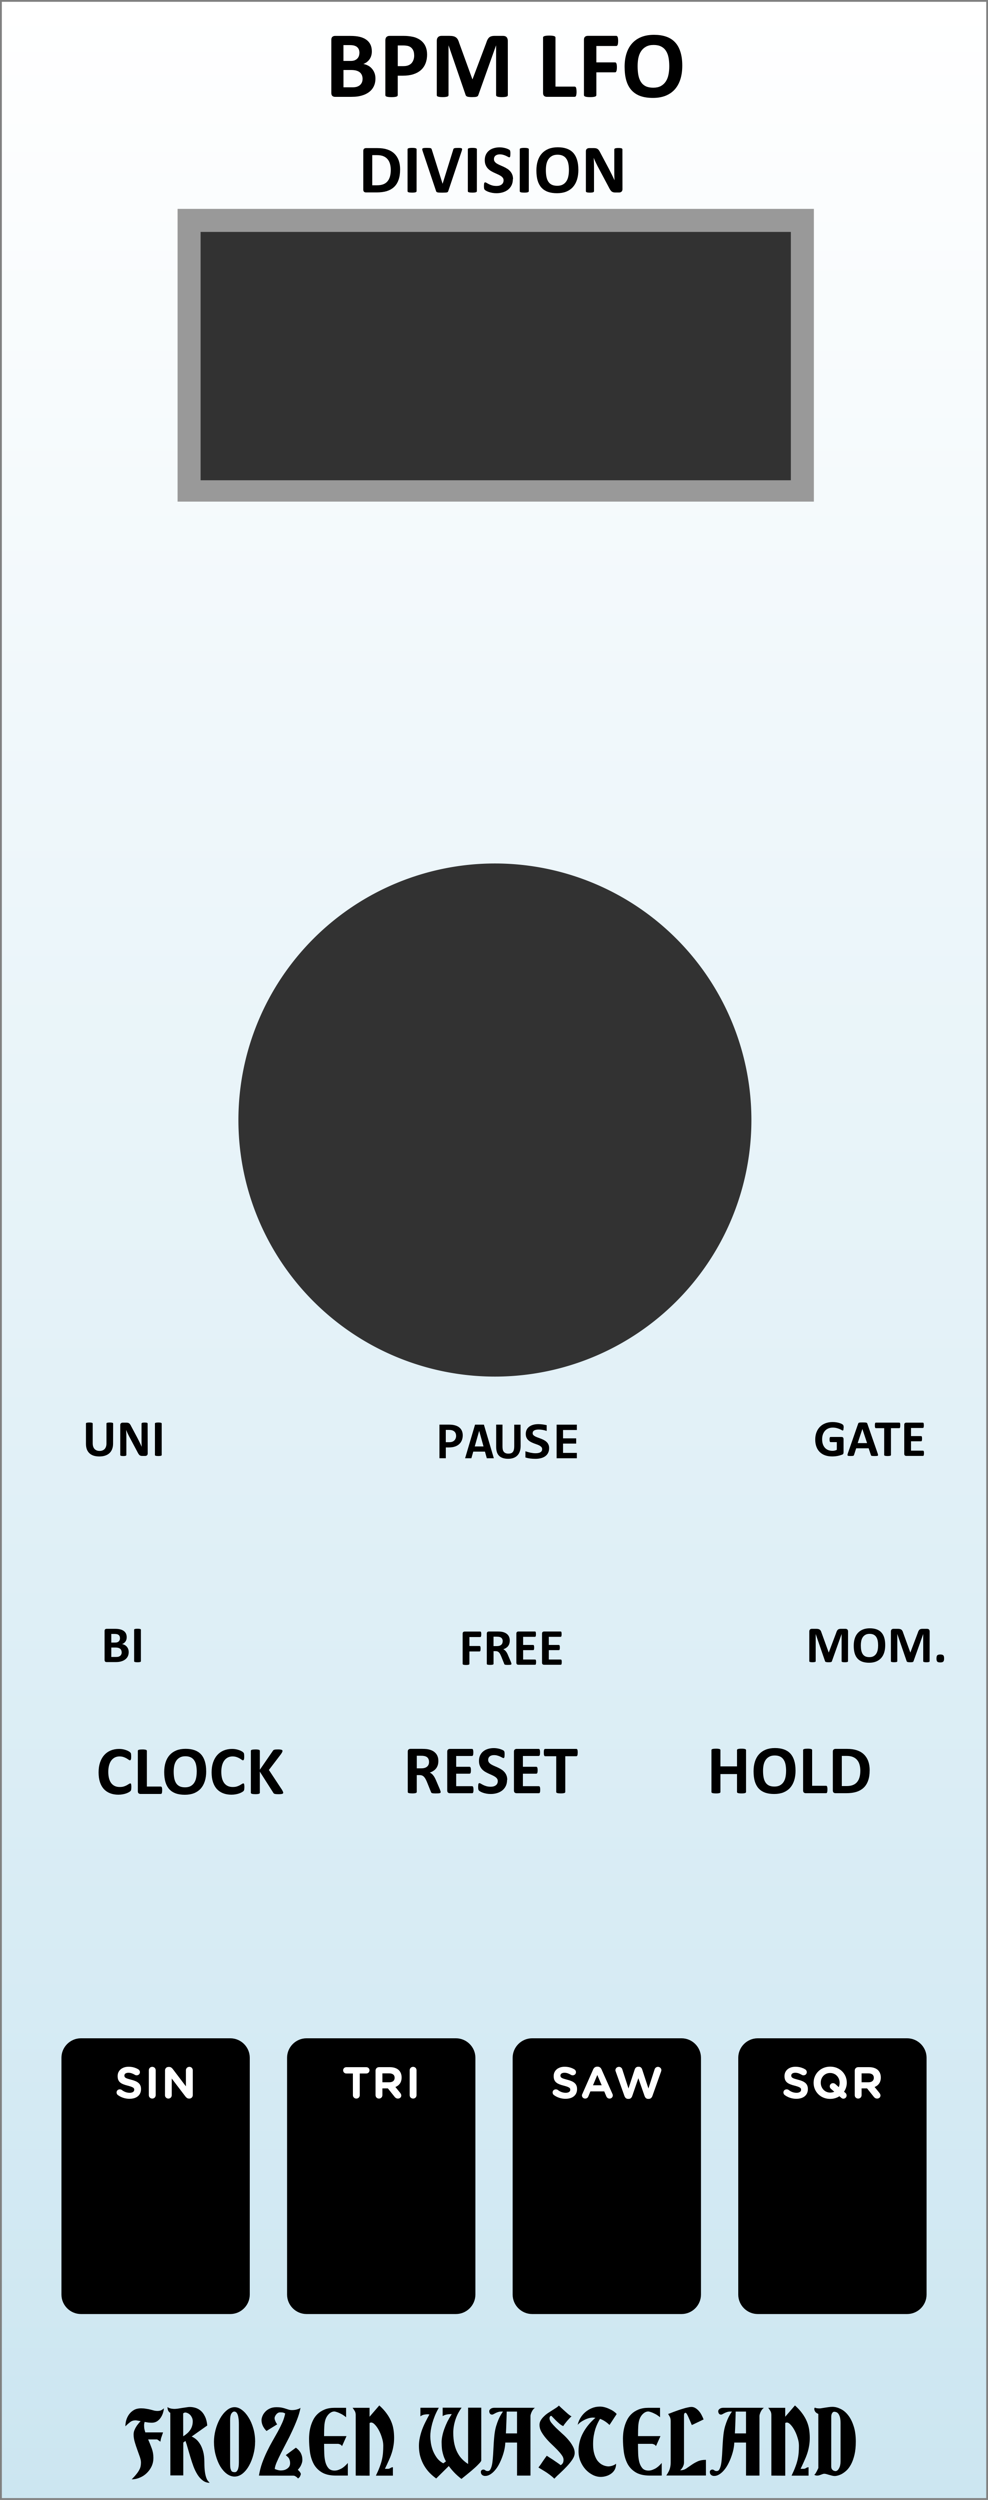 <?xml version="1.0" encoding="UTF-8" standalone="no"?>
<!-- Created with Inkscape (http://www.inkscape.org/) -->

<svg
   xmlns:dc="http://purl.org/dc/elements/1.1/"
   xmlns:cc="http://creativecommons.org/ns#"
   xmlns:rdf="http://www.w3.org/1999/02/22-rdf-syntax-ns#"
   xmlns:svg="http://www.w3.org/2000/svg"
   xmlns="http://www.w3.org/2000/svg"
   xmlns:xlink="http://www.w3.org/1999/xlink"
   xmlns:sodipodi="http://sodipodi.sourceforge.net/DTD/sodipodi-0.dtd"
   xmlns:inkscape="http://www.inkscape.org/namespaces/inkscape"
   width="150.226"
   height="380"
   viewBox="0 0 39.747 100.542"
   version="1.1"
   id="svg11003"
   inkscape:version="0.92.2 (5c3e80d, 2017-08-06)"
   sodipodi:docname="BPMLFO.svg">
  <rect x="0" y="0" width="39.747" height="100.542" fill="#808080" stroke="none"/>
  <defs
     id="defs10997">
    <linearGradient
       inkscape:collect="always"
       id="linearGradient3391">
      <stop
         style="stop-color:#cce6f1;stop-opacity:1;"
         offset="0"
         id="stop3387" />
      <stop
         style="stop-color:#ffffff;stop-opacity:1;"
         offset="1"
         id="stop3389" />
    </linearGradient>
    <linearGradient
       inkscape:collect="always"
       xlink:href="#linearGradient3391"
       id="linearGradient3393"
       x1="35.22"
       y1="150.858"
       x2="35.22"
       y2="50.462"
       gradientUnits="userSpaceOnUse" />
  </defs>
  <sodipodi:namedview
     id="base"
     pagecolor="#ffffff"
     bordercolor="#666666"
     borderopacity="1.0"
     inkscape:pageopacity="0.0"
     inkscape:pageshadow="2"
     inkscape:zoom="4"
     inkscape:cx="172.453"
     inkscape:cy="193.79805"
     inkscape:document-units="mm"
     inkscape:current-layer="layer1"
     showgrid="false"
     fit-margin-top="0"
     fit-margin-left="0"
     fit-margin-right="0"
     fit-margin-bottom="0"
     inkscape:window-width="3840"
     inkscape:window-height="2115"
     inkscape:window-x="-13"
     inkscape:window-y="-13"
     inkscape:window-maximized="1"
     units="px" />
  <g
     inkscape:label="Layer 1"
     inkscape:groupmode="layer"
     id="layer1"
     transform="translate(-35.146,-50.389)">
    <path
       inkscape:connector-curvature="0"
       id="path33493"
       d="M 35.22,50.462 H 74.822 V 150.858 H 35.22 Z m 0,0"
       style="fill:url(#linearGradient3393);fill-opacity:1;fill-rule:nonzero;stroke:none;stroke-width:0.276"
       inkscape:export-filename="/home/vortico/pics/tmp/LFOs.png"
       inkscape:export-xdpi="150.22649"
       inkscape:export-ydpi="150.22649" />
    <path
       inkscape:connector-curvature="0"
       id="path36423"
       d="m 72.422,133.148 c 0,-0.43 -0.353,-0.783 -0.783,-0.783 h -6.01 c -0.43,0 -0.783,0.353 -0.783,0.783 v 9.524 c 0,0.43 0.353,0.783 0.783,0.783 h 6.01 c 0.43,0 0.783,-0.353 0.783,-0.783 z m 0,0"
       style="fill:#000000;fill-opacity:1;fill-rule:nonzero;stroke:none;stroke-width:0.276"
       inkscape:export-filename="/home/vortico/pics/tmp/LFOs.png"
       inkscape:export-xdpi="150.22649"
       inkscape:export-ydpi="150.22649" />
    <path
       inkscape:connector-curvature="0"
       id="path36425"
       d="m 63.346,133.148 c 0,-0.43 -0.352,-0.783 -0.782,-0.783 h -6.011 c -0.43,0 -0.783,0.353 -0.783,0.783 v 9.524 c 0,0.43 0.353,0.783 0.783,0.783 h 6.011 c 0.43,0 0.782,-0.353 0.782,-0.783 z m 0,0"
       style="fill:#000000;fill-opacity:1;fill-rule:nonzero;stroke:none;stroke-width:0.276"
       inkscape:export-filename="/home/vortico/pics/tmp/LFOs.png"
       inkscape:export-xdpi="150.22649"
       inkscape:export-ydpi="150.22649" />
    <path
       inkscape:connector-curvature="0"
       id="path36427"
       d="m 54.271,133.148 c 0,-0.43 -0.353,-0.783 -0.783,-0.783 h -6.011 c -0.43,0 -0.782,0.353 -0.782,0.783 v 9.524 c 0,0.43 0.352,0.783 0.782,0.783 h 6.011 c 0.43,0 0.783,-0.353 0.783,-0.783 z m 0,0"
       style="fill:#000000;fill-opacity:1;fill-rule:nonzero;stroke:none;stroke-width:0.276"
       inkscape:export-filename="/home/vortico/pics/tmp/LFOs.png"
       inkscape:export-xdpi="150.22649"
       inkscape:export-ydpi="150.22649" />
    <path
       inkscape:connector-curvature="0"
       id="path36429"
       d="m 45.194,133.148 c 0,-0.43 -0.353,-0.783 -0.783,-0.783 h -6.01 c -0.43,0 -0.783,0.353 -0.783,0.783 v 9.524 c 0,0.43 0.353,0.783 0.783,0.783 h 6.01 c 0.43,0 0.783,-0.353 0.783,-0.783 z m 0,0"
       style="fill:#000000;fill-opacity:1;fill-rule:nonzero;stroke:none;stroke-width:0.276"
       inkscape:export-filename="/home/vortico/pics/tmp/LFOs.png"
       inkscape:export-xdpi="150.22649"
       inkscape:export-ydpi="150.22649" />
    <path
       style="fill:#ffffff;fill-opacity:1;stroke:none;stroke-width:0.276"
       d="m 40.362,134.798 c 0.267,0 0.457,-0.138 0.457,-0.388 v -0.004 c 0,-0.22 -0.142,-0.311 -0.397,-0.375 -0.216,-0.056 -0.272,-0.082 -0.272,-0.168 0,-0.065 0.056,-0.112 0.164,-0.112 0.086,0 0.173,0.03 0.263,0.086 0.022,0.013 0.043,0.017 0.069,0.017 0.073,0 0.129,-0.056 0.129,-0.125 0,-0.056 -0.03,-0.091 -0.06,-0.112 -0.112,-0.069 -0.246,-0.108 -0.397,-0.108 -0.259,0 -0.44,0.151 -0.44,0.375 v 0.004 c 0,0.25 0.16,0.319 0.414,0.384 0.211,0.056 0.254,0.091 0.254,0.16 v 0.004 c 0,0.073 -0.069,0.121 -0.181,0.121 -0.125,0 -0.229,-0.043 -0.323,-0.116 -0.017,-0.013 -0.043,-0.022 -0.078,-0.022 -0.073,0 -0.129,0.052 -0.129,0.125 0,0.043 0.022,0.082 0.052,0.104 0.142,0.104 0.306,0.151 0.474,0.151 z m 0,0"
       id="path4197"
       inkscape:connector-curvature="0" />
    <path
       style="fill:#ffffff;fill-opacity:1;stroke:none;stroke-width:0.276"
       d="m 41.133,134.652 c 0,0.078 0.06,0.138 0.138,0.138 0.078,0 0.138,-0.06 0.138,-0.138 v -1.001 c 0,-0.078 -0.06,-0.138 -0.138,-0.138 -0.078,0 -0.138,0.06 -0.138,0.138 z m 0,0"
       id="path4193"
       inkscape:connector-curvature="0" />
    <path
       style="fill:#ffffff;fill-opacity:1;stroke:none;stroke-width:0.276"
       d="m 41.783,134.656 c 0,0.073 0.06,0.134 0.138,0.134 0.073,0 0.134,-0.06 0.134,-0.134 v -0.673 l 0.552,0.725 c 0.039,0.047 0.078,0.082 0.147,0.082 h 0.009 c 0.078,0 0.138,-0.06 0.138,-0.138 v -1.001 c 0,-0.078 -0.06,-0.138 -0.138,-0.138 -0.073,0 -0.138,0.06 -0.138,0.138 v 0.647 l -0.53,-0.699 c -0.039,-0.047 -0.078,-0.082 -0.142,-0.082 h -0.03 c -0.078,0 -0.138,0.06 -0.138,0.138 z m 0,0"
       id="path4189"
       inkscape:connector-curvature="0" />
    <path
       style="fill:#ffffff;fill-opacity:1;stroke:none;stroke-width:0.276"
       d="m 49.343,134.652 c 0,0.078 0.06,0.138 0.138,0.138 0.078,0 0.138,-0.06 0.138,-0.138 v -0.871 h 0.263 c 0.073,0 0.129,-0.056 0.129,-0.129 0,-0.069 -0.056,-0.125 -0.129,-0.125 h -0.807 c -0.069,0 -0.125,0.056 -0.125,0.125 0,0.073 0.056,0.129 0.125,0.129 h 0.267 z m 0,0"
       id="path4185"
       inkscape:connector-curvature="0" />
    <path
       style="fill:#ffffff;fill-opacity:1;stroke:none;stroke-width:0.276"
       d="m 50.254,134.652 c 0,0.078 0.06,0.138 0.138,0.138 0.078,0 0.138,-0.06 0.138,-0.138 v -0.272 h 0.22 l 0.272,0.341 c 0.03,0.039 0.073,0.069 0.134,0.069 0.069,0 0.134,-0.047 0.134,-0.125 0,-0.043 -0.022,-0.073 -0.047,-0.108 l -0.19,-0.233 c 0.151,-0.06 0.25,-0.185 0.25,-0.38 v -0.004 c 0,-0.121 -0.039,-0.216 -0.108,-0.289 -0.082,-0.082 -0.207,-0.125 -0.367,-0.125 h -0.436 c -0.078,0 -0.138,0.06 -0.138,0.138 z m 0.276,-0.518 v -0.358 h 0.276 c 0.134,0 0.216,0.06 0.216,0.177 v 0.004 c 0,0.108 -0.078,0.177 -0.211,0.177 z m 0,0"
       id="path4181"
       inkscape:connector-curvature="0" />
    <path
       style="fill:#ffffff;fill-opacity:1;stroke:none;stroke-width:0.276"
       d="m 51.627,134.652 c 0,0.078 0.06,0.138 0.138,0.138 0.078,0 0.138,-0.06 0.138,-0.138 v -1.001 c 0,-0.078 -0.06,-0.138 -0.138,-0.138 -0.078,0 -0.138,0.06 -0.138,0.138 z m 0,0"
       id="path4177"
       inkscape:connector-curvature="0" />
    <path
       style="fill:#ffffff;fill-opacity:1;stroke:none;stroke-width:0.276"
       d="m 57.904,134.798 c 0.267,0 0.457,-0.138 0.457,-0.388 v -0.004 c 0,-0.22 -0.142,-0.311 -0.397,-0.375 -0.216,-0.056 -0.272,-0.082 -0.272,-0.168 0,-0.065 0.056,-0.112 0.164,-0.112 0.086,0 0.173,0.03 0.263,0.086 0.022,0.013 0.043,0.017 0.069,0.017 0.073,0 0.129,-0.056 0.129,-0.125 0,-0.056 -0.03,-0.091 -0.06,-0.112 -0.112,-0.069 -0.246,-0.108 -0.397,-0.108 -0.259,0 -0.44,0.151 -0.44,0.375 v 0.004 c 0,0.25 0.16,0.319 0.414,0.384 0.211,0.056 0.254,0.091 0.254,0.16 v 0.004 c 0,0.073 -0.069,0.121 -0.181,0.121 -0.125,0 -0.229,-0.043 -0.323,-0.116 -0.017,-0.013 -0.043,-0.022 -0.078,-0.022 -0.073,0 -0.129,0.052 -0.129,0.125 0,0.043 0.022,0.082 0.052,0.104 0.142,0.104 0.306,0.151 0.474,0.151 z m 0,0"
       id="path4173"
       inkscape:connector-curvature="0" />
    <path
       style="fill:#ffffff;fill-opacity:1;stroke:none;stroke-width:0.276"
       d="m 58.558,134.665 c 0,0.069 0.056,0.125 0.129,0.125 0.056,0 0.104,-0.03 0.125,-0.082 l 0.086,-0.207 h 0.556 l 0.082,0.194 c 0.026,0.06 0.069,0.095 0.134,0.095 0.073,0 0.129,-0.056 0.129,-0.129 0,-0.017 -0.004,-0.039 -0.013,-0.056 l -0.44,-0.988 c -0.03,-0.069 -0.082,-0.112 -0.16,-0.112 h -0.013 c -0.078,0 -0.134,0.043 -0.164,0.112 l -0.436,0.988 c -0.009,0.017 -0.017,0.039 -0.017,0.06 z m 0.444,-0.41 0.173,-0.414 0.177,0.414 z m 0,0"
       id="path4169"
       inkscape:connector-curvature="0" />
    <path
       style="fill:#ffffff;fill-opacity:1;stroke:none;stroke-width:0.276"
       d="m 60.267,134.686 c 0.026,0.073 0.078,0.116 0.142,0.116 h 0.03 c 0.069,0 0.116,-0.043 0.142,-0.116 l 0.246,-0.716 0.25,0.716 c 0.026,0.073 0.073,0.116 0.142,0.116 h 0.026 c 0.069,0 0.121,-0.043 0.147,-0.116 l 0.349,-0.983 c 0.004,-0.017 0.013,-0.039 0.013,-0.056 0,-0.073 -0.065,-0.134 -0.138,-0.134 -0.069,0 -0.116,0.047 -0.134,0.099 l -0.25,0.772 -0.25,-0.763 c -0.021,-0.069 -0.069,-0.112 -0.138,-0.112 h -0.022 c -0.073,0 -0.121,0.047 -0.142,0.112 l -0.25,0.763 -0.25,-0.772 c -0.017,-0.056 -0.069,-0.099 -0.134,-0.099 -0.078,0 -0.142,0.06 -0.142,0.138 0,0.013 0.004,0.035 0.013,0.052 z m 0,0"
       id="path4165"
       inkscape:connector-curvature="0" />
    <path
       style="fill:#ffffff;fill-opacity:1;stroke:none;stroke-width:0.276"
       d="m 67.19,134.798 c 0.267,0 0.457,-0.138 0.457,-0.388 v -0.004 c 0,-0.22 -0.142,-0.311 -0.397,-0.375 -0.216,-0.056 -0.272,-0.082 -0.272,-0.168 0,-0.065 0.056,-0.112 0.164,-0.112 0.086,0 0.173,0.03 0.263,0.086 0.022,0.013 0.043,0.017 0.069,0.017 0.073,0 0.129,-0.056 0.129,-0.125 0,-0.056 -0.03,-0.091 -0.06,-0.112 -0.112,-0.069 -0.246,-0.108 -0.397,-0.108 -0.259,0 -0.44,0.151 -0.44,0.375 v 0.004 c 0,0.25 0.16,0.319 0.414,0.384 0.211,0.056 0.254,0.091 0.254,0.16 v 0.004 c 0,0.073 -0.069,0.121 -0.181,0.121 -0.125,0 -0.229,-0.043 -0.323,-0.116 -0.017,-0.013 -0.043,-0.022 -0.078,-0.022 -0.073,0 -0.129,0.052 -0.129,0.125 0,0.043 0.022,0.082 0.052,0.104 0.142,0.104 0.306,0.151 0.474,0.151 z m 0,0"
       id="path4161"
       inkscape:connector-curvature="0" />
    <path
       style="fill:#ffffff;fill-opacity:1;stroke:none;stroke-width:0.276"
       d="m 68.541,134.803 c 0.142,0 0.267,-0.039 0.375,-0.108 l 0.069,0.06 c 0.022,0.022 0.052,0.039 0.091,0.039 0.073,0 0.129,-0.06 0.129,-0.129 0,-0.047 -0.022,-0.082 -0.052,-0.108 l -0.052,-0.043 c 0.069,-0.104 0.112,-0.229 0.112,-0.362 0,-0.358 -0.28,-0.647 -0.668,-0.647 -0.388,0 -0.668,0.293 -0.668,0.647 v 0.004 c 0,0.358 0.28,0.647 0.664,0.647 z m 0.039,-0.401 0.129,0.112 c -0.047,0.022 -0.104,0.035 -0.164,0.035 -0.22,0 -0.38,-0.181 -0.38,-0.397 0,-0.216 0.155,-0.392 0.375,-0.392 0.224,0 0.384,0.177 0.384,0.392 v 0.004 c 0,0.065 -0.013,0.125 -0.035,0.173 l -0.138,-0.125 c -0.03,-0.022 -0.056,-0.035 -0.095,-0.035 -0.069,0 -0.129,0.056 -0.129,0.129 0,0.043 0.022,0.078 0.052,0.104 z m 0,0"
       id="path4157"
       inkscape:connector-curvature="0" />
    <path
       style="fill:#ffffff;fill-opacity:1;stroke:none;stroke-width:0.276"
       d="m 69.532,134.652 c 0,0.078 0.06,0.138 0.138,0.138 0.078,0 0.138,-0.06 0.138,-0.138 v -0.272 h 0.22 l 0.272,0.341 c 0.03,0.039 0.073,0.069 0.134,0.069 0.069,0 0.134,-0.047 0.134,-0.125 0,-0.043 -0.022,-0.073 -0.047,-0.108 l -0.19,-0.233 c 0.151,-0.06 0.25,-0.185 0.25,-0.38 v -0.004 c 0,-0.121 -0.039,-0.216 -0.108,-0.289 -0.082,-0.082 -0.207,-0.125 -0.367,-0.125 h -0.436 c -0.078,0 -0.138,0.06 -0.138,0.138 z m 0.276,-0.518 v -0.358 h 0.276 c 0.134,0 0.216,0.06 0.216,0.177 v 0.004 c 0,0.108 -0.078,0.177 -0.211,0.177 z m 0,0"
       id="path4153"
       inkscape:connector-curvature="0" />
    <g
       aria-label="RESET"
       style="font-style:normal;font-weight:normal;font-size:3.528px;line-height:1.25;font-family:sans-serif;letter-spacing:0px;word-spacing:0px;fill:#000000;fill-opacity:1;stroke:none;stroke-width:0.265"
       id="text4978">
      <path
         d="m 52.873,122.461 q 0,0.015 -0.005,0.026 -0.005,0.01 -0.026,0.017 -0.021,0.007 -0.061,0.01 -0.04,0.003 -0.109,0.003 -0.058,0 -0.092,-0.003 -0.034,-0.003 -0.055,-0.01 -0.019,-0.008 -0.028,-0.019 -0.008,-0.012 -0.014,-0.029 l -0.16,-0.398 q -0.029,-0.068 -0.057,-0.12 -0.028,-0.052 -0.062,-0.087 -0.033,-0.036 -0.077,-0.054 -0.044,-0.018 -0.102,-0.018 h -0.113 v 0.679 q 0,0.014 -0.01,0.025 -0.008,0.011 -0.029,0.018 -0.021,0.007 -0.055,0.011 -0.034,0.004 -0.088,0.004 -0.052,0 -0.088,-0.004 -0.034,-0.004 -0.055,-0.011 -0.021,-0.007 -0.029,-0.018 -0.008,-0.011 -0.008,-0.025 v -1.619 q 0,-0.061 0.03,-0.087 0.032,-0.028 0.077,-0.028 h 0.462 q 0.07,0 0.116,0.003 0.045,0.003 0.083,0.007 0.107,0.015 0.193,0.052 0.087,0.037 0.146,0.098 0.061,0.059 0.092,0.142 0.032,0.081 0.032,0.187 0,0.09 -0.023,0.164 -0.022,0.073 -0.066,0.131 -0.044,0.058 -0.109,0.101 -0.065,0.043 -0.147,0.069 0.04,0.019 0.074,0.047 0.036,0.028 0.066,0.068 0.032,0.039 0.059,0.09 0.028,0.05 0.054,0.113 l 0.15,0.351 q 0.021,0.052 0.028,0.077 0.007,0.023 0.007,0.037 z m -0.467,-1.21 q 0,-0.088 -0.04,-0.149 -0.04,-0.061 -0.131,-0.085 -0.028,-0.007 -0.063,-0.011 -0.034,-0.004 -0.096,-0.004 h -0.163 v 0.506 h 0.185 q 0.077,0 0.135,-0.018 0.058,-0.019 0.096,-0.052 0.039,-0.034 0.058,-0.081 0.019,-0.047 0.019,-0.105 z"
         style="font-style:normal;font-variant:normal;font-weight:bold;font-stretch:normal;font-size:2.822px;font-family:Calibri;-inkscape-font-specification:'Calibri Bold';stroke-width:0.265"
         id="path8938" />
      <path
         d="m 54.195,122.366 q 0,0.04 -0.004,0.068 -0.003,0.026 -0.01,0.043 -0.007,0.017 -0.018,0.025 -0.01,0.007 -0.022,0.007 h -0.896 q -0.045,0 -0.077,-0.026 -0.03,-0.028 -0.03,-0.088 v -1.554 q 0,-0.061 0.03,-0.087 0.032,-0.028 0.077,-0.028 h 0.89 q 0.012,0 0.022,0.007 0.01,0.007 0.017,0.025 0.007,0.017 0.01,0.044 0.004,0.026 0.004,0.068 0,0.039 -0.004,0.066 -0.003,0.026 -0.01,0.043 -0.007,0.017 -0.017,0.025 -0.01,0.007 -0.022,0.007 h -0.637 v 0.435 h 0.539 q 0.012,0 0.022,0.008 0.011,0.007 0.018,0.023 0.007,0.015 0.01,0.043 0.004,0.026 0.004,0.065 0,0.04 -0.004,0.066 -0.003,0.026 -0.01,0.043 -0.007,0.015 -0.018,0.022 -0.01,0.007 -0.022,0.007 h -0.539 v 0.503 h 0.642 q 0.012,0 0.022,0.008 0.011,0.007 0.018,0.023 0.007,0.017 0.01,0.044 0.004,0.026 0.004,0.066 z"
         style="font-style:normal;font-variant:normal;font-weight:bold;font-stretch:normal;font-size:2.822px;font-family:Calibri;-inkscape-font-specification:'Calibri Bold';stroke-width:0.265"
         id="path8940" />
      <path
         d="m 55.545,121.973 q 0,0.141 -0.052,0.247 -0.052,0.106 -0.142,0.178 -0.09,0.07 -0.209,0.106 -0.12,0.036 -0.256,0.036 -0.092,0 -0.172,-0.015 -0.079,-0.015 -0.139,-0.036 -0.061,-0.022 -0.102,-0.045 -0.04,-0.023 -0.058,-0.041 -0.018,-0.018 -0.026,-0.051 -0.007,-0.034 -0.007,-0.098 0,-0.043 0.003,-0.072 0.003,-0.029 0.008,-0.047 0.007,-0.018 0.017,-0.025 0.011,-0.008 0.025,-0.008 0.019,0 0.054,0.023 0.036,0.022 0.091,0.05 0.055,0.028 0.131,0.051 0.077,0.022 0.178,0.022 0.066,0 0.119,-0.015 0.052,-0.017 0.088,-0.045 0.037,-0.029 0.057,-0.072 0.019,-0.043 0.019,-0.095 0,-0.061 -0.033,-0.103 -0.033,-0.044 -0.087,-0.077 -0.052,-0.034 -0.12,-0.063 -0.068,-0.03 -0.139,-0.063 -0.072,-0.033 -0.139,-0.074 -0.068,-0.043 -0.121,-0.101 -0.052,-0.059 -0.085,-0.139 -0.033,-0.08 -0.033,-0.192 0,-0.128 0.047,-0.225 0.048,-0.098 0.128,-0.161 0.081,-0.065 0.19,-0.097 0.11,-0.032 0.233,-0.032 0.063,0 0.127,0.01 0.063,0.01 0.119,0.026 0.055,0.017 0.098,0.037 0.043,0.021 0.057,0.034 0.014,0.014 0.018,0.023 0.005,0.01 0.008,0.026 0.004,0.015 0.005,0.04 0.001,0.023 0.001,0.059 0,0.04 -0.003,0.068 -0.001,0.028 -0.007,0.045 -0.004,0.018 -0.014,0.026 -0.008,0.008 -0.023,0.008 -0.015,0 -0.048,-0.019 -0.033,-0.019 -0.081,-0.041 -0.048,-0.023 -0.112,-0.041 -0.063,-0.019 -0.139,-0.019 -0.059,0 -0.103,0.015 -0.044,0.014 -0.074,0.04 -0.029,0.025 -0.044,0.061 -0.014,0.036 -0.014,0.076 0,0.059 0.032,0.103 0.033,0.043 0.087,0.077 0.055,0.033 0.124,0.063 0.069,0.029 0.141,0.062 0.072,0.033 0.141,0.076 0.069,0.041 0.123,0.101 0.054,0.058 0.087,0.138 0.033,0.079 0.033,0.186 z"
         style="font-style:normal;font-variant:normal;font-weight:bold;font-stretch:normal;font-size:2.822px;font-family:Calibri;-inkscape-font-specification:'Calibri Bold';stroke-width:0.265"
         id="path8942" />
      <path
         d="m 56.879,122.366 q 0,0.04 -0.004,0.068 -0.003,0.026 -0.01,0.043 -0.007,0.017 -0.018,0.025 -0.01,0.007 -0.022,0.007 h -0.896 q -0.045,0 -0.077,-0.026 -0.03,-0.028 -0.03,-0.088 v -1.554 q 0,-0.061 0.03,-0.087 0.032,-0.028 0.077,-0.028 h 0.89 q 0.012,0 0.022,0.007 0.01,0.007 0.017,0.025 0.007,0.017 0.01,0.044 0.004,0.026 0.004,0.068 0,0.039 -0.004,0.066 -0.003,0.026 -0.01,0.043 -0.007,0.017 -0.017,0.025 -0.01,0.007 -0.022,0.007 h -0.637 v 0.435 h 0.539 q 0.012,0 0.022,0.008 0.011,0.007 0.018,0.023 0.007,0.015 0.01,0.043 0.004,0.026 0.004,0.065 0,0.04 -0.004,0.066 -0.003,0.026 -0.01,0.043 -0.007,0.015 -0.018,0.022 -0.01,0.007 -0.022,0.007 h -0.539 v 0.503 h 0.642 q 0.012,0 0.022,0.008 0.011,0.007 0.018,0.023 0.007,0.017 0.01,0.044 0.004,0.026 0.004,0.066 z"
         style="font-style:normal;font-variant:normal;font-weight:bold;font-stretch:normal;font-size:2.822px;font-family:Calibri;-inkscape-font-specification:'Calibri Bold';stroke-width:0.265"
         id="path8944" />
      <path
         d="m 58.387,120.874 q 0,0.04 -0.004,0.069 -0.003,0.028 -0.01,0.045 -0.007,0.017 -0.018,0.025 -0.01,0.008 -0.022,0.008 h -0.446 v 1.437 q 0,0.014 -0.01,0.025 -0.008,0.011 -0.029,0.018 -0.021,0.007 -0.057,0.011 -0.034,0.004 -0.087,0.004 -0.052,0 -0.088,-0.004 -0.034,-0.004 -0.055,-0.011 -0.021,-0.007 -0.03,-0.018 -0.008,-0.011 -0.008,-0.025 v -1.437 h -0.446 q -0.014,0 -0.023,-0.008 -0.01,-0.008 -0.017,-0.025 -0.007,-0.018 -0.011,-0.045 -0.003,-0.029 -0.003,-0.069 0,-0.041 0.003,-0.07 0.004,-0.029 0.011,-0.045 0.007,-0.018 0.017,-0.025 0.01,-0.008 0.023,-0.008 h 1.257 q 0.012,0 0.022,0.008 0.011,0.007 0.018,0.025 0.007,0.017 0.01,0.045 0.004,0.029 0.004,0.07 z"
         style="font-style:normal;font-variant:normal;font-weight:bold;font-stretch:normal;font-size:2.822px;font-family:Calibri;-inkscape-font-specification:'Calibri Bold';stroke-width:0.265"
         id="path8946" />
    </g>
    <g
       aria-label="CLOCK"
       style="font-style:normal;font-weight:normal;font-size:3.528px;line-height:1.25;font-family:sans-serif;letter-spacing:0px;word-spacing:0px;fill:#000000;fill-opacity:1;stroke:none;stroke-width:0.265"
       id="text4982">
      <path
         d="m 40.43,122.27 q 0,0.034 -0.003,0.059 -0.001,0.023 -0.005,0.041 -0.004,0.017 -0.011,0.029 -0.007,0.012 -0.022,0.029 -0.015,0.015 -0.059,0.04 -0.043,0.025 -0.106,0.048 -0.062,0.022 -0.143,0.037 -0.08,0.015 -0.174,0.015 -0.183,0 -0.331,-0.057 -0.147,-0.057 -0.251,-0.168 -0.103,-0.113 -0.158,-0.281 -0.055,-0.168 -0.055,-0.391 0,-0.227 0.061,-0.404 0.061,-0.176 0.169,-0.296 0.109,-0.12 0.26,-0.182 0.153,-0.062 0.336,-0.062 0.074,0 0.143,0.012 0.069,0.012 0.127,0.033 0.059,0.019 0.106,0.045 0.047,0.026 0.065,0.045 0.019,0.018 0.026,0.03 0.007,0.012 0.011,0.032 0.004,0.019 0.005,0.045 0.003,0.026 0.003,0.065 0,0.041 -0.003,0.07 -0.003,0.029 -0.01,0.047 -0.007,0.018 -0.017,0.026 -0.01,0.008 -0.022,0.008 -0.021,0 -0.052,-0.023 -0.032,-0.025 -0.083,-0.054 -0.05,-0.03 -0.12,-0.054 -0.069,-0.025 -0.165,-0.025 -0.106,0 -0.19,0.044 -0.083,0.043 -0.142,0.124 -0.058,0.08 -0.088,0.194 -0.03,0.114 -0.03,0.258 0,0.157 0.032,0.273 0.033,0.114 0.092,0.189 0.061,0.074 0.145,0.112 0.085,0.036 0.192,0.036 0.096,0 0.167,-0.022 0.07,-0.023 0.12,-0.051 0.051,-0.028 0.083,-0.05 0.033,-0.022 0.051,-0.022 0.014,0 0.022,0.006 0.008,0.006 0.014,0.022 0.005,0.017 0.008,0.047 0.003,0.029 0.003,0.079 z"
         style="font-style:normal;font-variant:normal;font-weight:bold;font-stretch:normal;font-size:2.822px;font-family:Calibri;-inkscape-font-specification:'Calibri Bold';stroke-width:0.265"
         id="path8949" />
      <path
         d="m 41.67,122.388 q 0,0.041 -0.004,0.07 -0.003,0.028 -0.01,0.047 -0.007,0.018 -0.018,0.026 -0.01,0.008 -0.023,0.008 h -0.817 q -0.045,0 -0.077,-0.026 -0.03,-0.028 -0.03,-0.088 v -1.619 q 0,-0.014 0.008,-0.025 0.01,-0.011 0.03,-0.018 0.021,-0.007 0.055,-0.011 0.036,-0.004 0.088,-0.004 0.054,0 0.088,0.004 0.034,0.004 0.055,0.011 0.021,0.007 0.029,0.018 0.01,0.011 0.01,0.025 v 1.435 h 0.561 q 0.014,0 0.023,0.008 0.011,0.007 0.018,0.025 0.007,0.017 0.01,0.045 0.004,0.028 0.004,0.069 z"
         style="font-style:normal;font-variant:normal;font-weight:bold;font-stretch:normal;font-size:2.822px;font-family:Calibri;-inkscape-font-specification:'Calibri Bold';stroke-width:0.265"
         id="path8951" />
      <path
         d="m 43.441,121.627 q 0,0.222 -0.055,0.397 -0.055,0.175 -0.164,0.298 -0.109,0.121 -0.27,0.186 -0.16,0.063 -0.371,0.063 -0.208,0 -0.364,-0.054 -0.154,-0.055 -0.258,-0.167 -0.103,-0.112 -0.156,-0.284 -0.051,-0.172 -0.051,-0.408 0,-0.216 0.055,-0.389 0.055,-0.174 0.164,-0.295 0.109,-0.121 0.269,-0.186 0.161,-0.065 0.373,-0.065 0.203,0 0.357,0.054 0.156,0.054 0.259,0.165 0.105,0.112 0.157,0.282 0.054,0.17 0.054,0.401 z m -0.38,0.019 q 0,-0.141 -0.022,-0.255 -0.022,-0.116 -0.076,-0.197 -0.052,-0.083 -0.141,-0.127 -0.088,-0.045 -0.22,-0.045 -0.134,0 -0.223,0.051 -0.09,0.05 -0.145,0.134 -0.055,0.084 -0.079,0.197 -0.022,0.112 -0.022,0.237 0,0.146 0.022,0.263 0.022,0.116 0.074,0.198 0.052,0.083 0.141,0.127 0.088,0.043 0.222,0.043 0.134,0 0.223,-0.05 0.09,-0.05 0.145,-0.135 0.055,-0.085 0.077,-0.198 0.023,-0.114 0.023,-0.243 z"
         style="font-style:normal;font-variant:normal;font-weight:bold;font-stretch:normal;font-size:2.822px;font-family:Calibri;-inkscape-font-specification:'Calibri Bold';stroke-width:0.265"
         id="path8953" />
      <path
         d="m 44.977,122.27 q 0,0.034 -0.003,0.059 -0.001,0.023 -0.005,0.041 -0.004,0.017 -0.011,0.029 -0.007,0.012 -0.022,0.029 -0.015,0.015 -0.059,0.04 -0.043,0.025 -0.106,0.048 -0.062,0.022 -0.143,0.037 -0.08,0.015 -0.174,0.015 -0.183,0 -0.331,-0.057 -0.147,-0.057 -0.251,-0.168 -0.103,-0.113 -0.158,-0.281 -0.055,-0.168 -0.055,-0.391 0,-0.227 0.061,-0.404 0.061,-0.176 0.169,-0.296 0.109,-0.12 0.26,-0.182 0.153,-0.062 0.336,-0.062 0.074,0 0.143,0.012 0.069,0.012 0.127,0.033 0.059,0.019 0.106,0.045 0.047,0.026 0.065,0.045 0.019,0.018 0.026,0.03 0.007,0.012 0.011,0.032 0.004,0.019 0.005,0.045 0.003,0.026 0.003,0.065 0,0.041 -0.003,0.07 -0.003,0.029 -0.01,0.047 -0.007,0.018 -0.017,0.026 -0.01,0.008 -0.022,0.008 -0.021,0 -0.052,-0.023 -0.032,-0.025 -0.083,-0.054 -0.05,-0.03 -0.12,-0.054 -0.069,-0.025 -0.165,-0.025 -0.106,0 -0.19,0.044 -0.083,0.043 -0.142,0.124 -0.058,0.08 -0.088,0.194 -0.03,0.114 -0.03,0.258 0,0.157 0.032,0.273 0.033,0.114 0.092,0.189 0.061,0.074 0.145,0.112 0.085,0.036 0.192,0.036 0.096,0 0.167,-0.022 0.07,-0.023 0.12,-0.051 0.051,-0.028 0.083,-0.05 0.033,-0.022 0.051,-0.022 0.014,0 0.022,0.006 0.008,0.006 0.014,0.022 0.005,0.017 0.008,0.047 0.003,0.029 0.003,0.079 z"
         style="font-style:normal;font-variant:normal;font-weight:bold;font-stretch:normal;font-size:2.822px;font-family:Calibri;-inkscape-font-specification:'Calibri Bold';stroke-width:0.265"
         id="path8955" />
      <path
         d="m 46.54,122.486 q 0,0.015 -0.008,0.028 -0.007,0.011 -0.029,0.019 -0.021,0.007 -0.058,0.011 -0.037,0.004 -0.094,0.004 -0.09,0 -0.13,-0.007 -0.039,-0.007 -0.057,-0.021 -0.017,-0.014 -0.026,-0.033 l -0.539,-0.846 v 0.846 q 0,0.015 -0.008,0.026 -0.008,0.011 -0.029,0.019 -0.021,0.007 -0.055,0.011 -0.034,0.004 -0.088,0.004 -0.052,0 -0.088,-0.004 -0.034,-0.004 -0.055,-0.011 -0.021,-0.008 -0.03,-0.019 -0.008,-0.011 -0.008,-0.026 v -1.68 q 0,-0.015 0.008,-0.026 0.01,-0.011 0.03,-0.018 0.021,-0.007 0.055,-0.011 0.036,-0.004 0.088,-0.004 0.054,0 0.088,0.004 0.034,0.004 0.055,0.011 0.021,0.007 0.029,0.018 0.008,0.011 0.008,0.026 v 0.759 l 0.522,-0.758 q 0.01,-0.018 0.023,-0.029 0.014,-0.012 0.036,-0.019 0.022,-0.007 0.057,-0.01 0.034,-0.003 0.088,-0.003 0.055,0 0.091,0.004 0.036,0.004 0.057,0.012 0.022,0.007 0.03,0.018 0.008,0.011 0.008,0.025 0,0.023 -0.012,0.048 -0.012,0.025 -0.047,0.079 l -0.489,0.641 0.533,0.806 q 0.03,0.057 0.036,0.076 0.007,0.018 0.007,0.029 z"
         style="font-style:normal;font-variant:normal;font-weight:bold;font-stretch:normal;font-size:2.822px;font-family:Calibri;-inkscape-font-specification:'Calibri Bold';stroke-width:0.265"
         id="path8957" />
    </g>
    <g
       style="font-style:normal;font-weight:normal;font-size:3.528px;line-height:1.25;font-family:sans-serif;letter-spacing:0px;word-spacing:0px;fill:#000000;fill-opacity:1;stroke:none;stroke-width:0.265"
       id="text5097" />
    <g
       aria-label="DIVISION"
       style="font-style:normal;font-weight:normal;font-size:3.528px;line-height:1.25;font-family:sans-serif;letter-spacing:0px;word-spacing:0px;fill:#000000;fill-opacity:1;stroke:none;stroke-width:0.265"
       id="text5443">
      <path
         d="m 51.242,57.21 q 0,0.245 -0.065,0.42 -0.063,0.174 -0.183,0.284 -0.12,0.11 -0.292,0.163 -0.171,0.051 -0.408,0.051 h -0.426 q -0.045,0 -0.077,-0.026 -0.03,-0.028 -0.03,-0.088 v -1.554 q 0,-0.061 0.03,-0.087 0.032,-0.028 0.077,-0.028 h 0.458 q 0.238,0 0.404,0.057 0.167,0.055 0.28,0.165 0.114,0.109 0.174,0.27 0.059,0.161 0.059,0.373 z m -0.375,0.012 q 0,-0.127 -0.03,-0.236 -0.029,-0.109 -0.095,-0.189 -0.065,-0.08 -0.168,-0.124 -0.102,-0.045 -0.269,-0.045 h -0.183 v 1.213 h 0.189 q 0.149,0 0.251,-0.039 0.102,-0.039 0.169,-0.116 0.069,-0.079 0.102,-0.194 0.034,-0.116 0.034,-0.27 z"
         style="font-style:normal;font-variant:normal;font-weight:bold;font-stretch:normal;font-size:2.822px;font-family:Calibri;-inkscape-font-specification:'Calibri Bold';stroke-width:0.265"
         id="path8961" />
      <path
         d="m 51.905,58.078 q 0,0.014 -0.01,0.025 -0.008,0.011 -0.029,0.018 -0.021,0.007 -0.055,0.011 -0.034,0.004 -0.088,0.004 -0.052,0 -0.088,-0.004 -0.034,-0.004 -0.055,-0.011 -0.021,-0.007 -0.03,-0.018 -0.008,-0.011 -0.008,-0.025 v -1.684 q 0,-0.014 0.008,-0.025 0.01,-0.011 0.03,-0.018 0.022,-0.007 0.057,-0.011 0.034,-0.004 0.087,-0.004 0.054,0 0.088,0.004 0.034,0.004 0.055,0.011 0.021,0.007 0.029,0.018 0.01,0.011 0.01,0.025 z"
         style="font-style:normal;font-variant:normal;font-weight:bold;font-stretch:normal;font-size:2.822px;font-family:Calibri;-inkscape-font-specification:'Calibri Bold';stroke-width:0.265"
         id="path8963" />
      <path
         d="m 53.183,58.065 q -0.007,0.023 -0.018,0.039 -0.011,0.014 -0.036,0.022 -0.025,0.007 -0.068,0.008 -0.043,0.003 -0.112,0.003 -0.055,0 -0.095,-0.001 -0.039,0 -0.066,-0.003 -0.028,-0.003 -0.045,-0.008 -0.017,-0.005 -0.029,-0.014 -0.011,-0.008 -0.018,-0.019 -0.005,-0.012 -0.011,-0.03 l -0.531,-1.581 q -0.017,-0.05 -0.021,-0.079 -0.003,-0.029 0.014,-0.043 0.018,-0.015 0.059,-0.018 0.041,-0.004 0.116,-0.004 0.063,0 0.099,0.003 0.036,0.003 0.055,0.01 0.019,0.007 0.026,0.021 0.008,0.014 0.015,0.034 l 0.434,1.375 h 0.001 l 0.426,-1.368 q 0.005,-0.023 0.014,-0.037 0.008,-0.015 0.028,-0.023 0.021,-0.008 0.058,-0.011 0.037,-0.003 0.102,-0.003 0.063,0 0.098,0.004 0.036,0.004 0.048,0.021 0.014,0.015 0.008,0.044 -0.004,0.029 -0.021,0.077 z"
         style="font-style:normal;font-variant:normal;font-weight:bold;font-stretch:normal;font-size:2.822px;font-family:Calibri;-inkscape-font-specification:'Calibri Bold';stroke-width:0.265"
         id="path8965" />
      <path
         d="m 54.33,58.078 q 0,0.014 -0.01,0.025 -0.008,0.011 -0.029,0.018 -0.021,0.007 -0.055,0.011 -0.034,0.004 -0.088,0.004 -0.052,0 -0.088,-0.004 -0.034,-0.004 -0.055,-0.011 -0.021,-0.007 -0.03,-0.018 -0.008,-0.011 -0.008,-0.025 v -1.684 q 0,-0.014 0.008,-0.025 0.01,-0.011 0.03,-0.018 0.022,-0.007 0.057,-0.011 0.034,-0.004 0.087,-0.004 0.054,0 0.088,0.004 0.034,0.004 0.055,0.011 0.021,0.007 0.029,0.018 0.01,0.011 0.01,0.025 z"
         style="font-style:normal;font-variant:normal;font-weight:bold;font-stretch:normal;font-size:2.822px;font-family:Calibri;-inkscape-font-specification:'Calibri Bold';stroke-width:0.265"
         id="path8967" />
      <path
         d="m 55.778,57.593 q 0,0.141 -0.052,0.247 -0.052,0.106 -0.142,0.178 -0.09,0.07 -0.209,0.106 -0.12,0.036 -0.256,0.036 -0.092,0 -0.172,-0.015 -0.079,-0.015 -0.139,-0.036 -0.061,-0.022 -0.102,-0.045 -0.04,-0.023 -0.058,-0.041 -0.018,-0.018 -0.026,-0.051 -0.007,-0.034 -0.007,-0.098 0,-0.043 0.003,-0.072 0.003,-0.029 0.008,-0.047 0.007,-0.018 0.017,-0.025 0.011,-0.008 0.025,-0.008 0.019,0 0.054,0.023 0.036,0.022 0.091,0.05 0.055,0.028 0.131,0.051 0.077,0.022 0.178,0.022 0.066,0 0.119,-0.015 0.052,-0.017 0.088,-0.045 0.037,-0.029 0.057,-0.072 0.019,-0.043 0.019,-0.095 0,-0.061 -0.033,-0.103 -0.033,-0.044 -0.087,-0.077 -0.052,-0.034 -0.12,-0.063 -0.068,-0.03 -0.139,-0.063 -0.072,-0.033 -0.139,-0.074 -0.068,-0.043 -0.121,-0.101 -0.052,-0.059 -0.085,-0.139 -0.033,-0.08 -0.033,-0.192 0,-0.128 0.047,-0.225 0.048,-0.098 0.128,-0.161 0.081,-0.065 0.19,-0.096 0.11,-0.032 0.233,-0.032 0.063,0 0.127,0.01 0.063,0.01 0.119,0.026 0.055,0.017 0.098,0.037 0.043,0.021 0.057,0.034 0.014,0.014 0.018,0.023 0.005,0.01 0.008,0.026 0.004,0.015 0.005,0.04 0.001,0.023 0.001,0.059 0,0.04 -0.003,0.068 -0.001,0.028 -0.007,0.045 -0.004,0.018 -0.014,0.026 -0.008,0.008 -0.023,0.008 -0.015,0 -0.048,-0.019 -0.033,-0.019 -0.081,-0.041 -0.048,-0.023 -0.112,-0.041 -0.063,-0.019 -0.139,-0.019 -0.059,0 -0.103,0.015 -0.044,0.014 -0.074,0.04 -0.029,0.025 -0.044,0.061 -0.014,0.036 -0.014,0.076 0,0.059 0.032,0.103 0.033,0.043 0.087,0.077 0.055,0.033 0.124,0.063 0.069,0.029 0.141,0.062 0.072,0.033 0.141,0.076 0.069,0.041 0.123,0.101 0.054,0.058 0.087,0.138 0.033,0.079 0.033,0.186 z"
         style="font-style:normal;font-variant:normal;font-weight:bold;font-stretch:normal;font-size:2.822px;font-family:Calibri;-inkscape-font-specification:'Calibri Bold';stroke-width:0.265"
         id="path8969" />
      <path
         d="m 56.419,58.078 q 0,0.014 -0.01,0.025 -0.008,0.011 -0.029,0.018 -0.021,0.007 -0.055,0.011 -0.034,0.004 -0.088,0.004 -0.052,0 -0.088,-0.004 -0.034,-0.004 -0.055,-0.011 -0.021,-0.007 -0.03,-0.018 -0.008,-0.011 -0.008,-0.025 v -1.684 q 0,-0.014 0.008,-0.025 0.01,-0.011 0.03,-0.018 0.022,-0.007 0.057,-0.011 0.034,-0.004 0.087,-0.004 0.054,0 0.088,0.004 0.034,0.004 0.055,0.011 0.021,0.007 0.029,0.018 0.01,0.011 0.01,0.025 z"
         style="font-style:normal;font-variant:normal;font-weight:bold;font-stretch:normal;font-size:2.822px;font-family:Calibri;-inkscape-font-specification:'Calibri Bold';stroke-width:0.265"
         id="path8971" />
      <path
         d="m 58.414,57.216 q 0,0.222 -0.055,0.397 -0.055,0.175 -0.164,0.298 -0.109,0.121 -0.27,0.186 -0.16,0.063 -0.371,0.063 -0.208,0 -0.364,-0.054 -0.154,-0.055 -0.258,-0.167 -0.103,-0.112 -0.156,-0.284 -0.051,-0.172 -0.051,-0.408 0,-0.216 0.055,-0.389 0.055,-0.174 0.164,-0.295 0.109,-0.121 0.269,-0.186 0.161,-0.065 0.373,-0.065 0.203,0 0.357,0.054 0.156,0.054 0.259,0.165 0.105,0.112 0.157,0.282 0.054,0.169 0.054,0.401 z m -0.38,0.019 q 0,-0.141 -0.022,-0.255 -0.022,-0.116 -0.076,-0.197 -0.052,-0.083 -0.141,-0.127 -0.088,-0.045 -0.22,-0.045 -0.134,0 -0.223,0.051 -0.09,0.05 -0.145,0.134 -0.055,0.084 -0.079,0.197 -0.022,0.112 -0.022,0.237 0,0.146 0.022,0.263 0.022,0.116 0.074,0.198 0.052,0.083 0.141,0.127 0.088,0.043 0.222,0.043 0.134,0 0.223,-0.05 0.09,-0.05 0.145,-0.135 0.055,-0.085 0.077,-0.198 0.023,-0.114 0.023,-0.243 z"
         style="font-style:normal;font-variant:normal;font-weight:bold;font-stretch:normal;font-size:2.822px;font-family:Calibri;-inkscape-font-specification:'Calibri Bold';stroke-width:0.265"
         id="path8973" />
      <path
         d="m 60.188,58.001 q 0,0.032 -0.011,0.057 -0.011,0.025 -0.03,0.041 -0.018,0.017 -0.044,0.025 -0.025,0.007 -0.051,0.007 h -0.154 q -0.048,0 -0.084,-0.01 -0.034,-0.01 -0.065,-0.034 -0.029,-0.026 -0.057,-0.069 -0.028,-0.044 -0.062,-0.113 l -0.444,-0.834 q -0.039,-0.074 -0.079,-0.16 -0.04,-0.087 -0.072,-0.168 h -0.003 q 0.005,0.099 0.008,0.198 0.003,0.098 0.003,0.203 v 0.933 q 0,0.014 -0.008,0.025 -0.007,0.011 -0.026,0.019 -0.018,0.007 -0.05,0.011 -0.032,0.004 -0.081,0.004 -0.048,0 -0.08,-0.004 -0.032,-0.004 -0.05,-0.011 -0.018,-0.008 -0.025,-0.019 -0.007,-0.011 -0.007,-0.025 v -1.603 q 0,-0.065 0.037,-0.096 0.039,-0.033 0.094,-0.033 h 0.194 q 0.052,0 0.088,0.01 0.036,0.008 0.063,0.029 0.029,0.021 0.054,0.058 0.025,0.036 0.051,0.09 l 0.347,0.652 q 0.03,0.059 0.059,0.117 0.03,0.057 0.058,0.114 0.028,0.057 0.054,0.112 0.026,0.055 0.051,0.11 h 0.001 q -0.004,-0.096 -0.007,-0.201 -0.001,-0.105 -0.001,-0.2 v -0.836 q 0,-0.014 0.008,-0.025 0.008,-0.011 0.028,-0.019 0.019,-0.008 0.051,-0.011 0.032,-0.004 0.081,-0.004 0.047,0 0.079,0.004 0.032,0.003 0.048,0.011 0.018,0.008 0.025,0.019 0.007,0.011 0.007,0.025 z"
         style="font-style:normal;font-variant:normal;font-weight:bold;font-stretch:normal;font-size:2.822px;font-family:Calibri;-inkscape-font-specification:'Calibri Bold';stroke-width:0.265"
         id="path8975" />
    </g>
    <g
       aria-label="BPM LFO"
       style="font-style:normal;font-variant:normal;font-weight:bold;font-stretch:normal;font-size:3.528px;line-height:1.25;font-family:Consolas;-inkscape-font-specification:'Consolas Bold';text-align:start;letter-spacing:0px;word-spacing:0px;text-anchor:start;fill:#000000;fill-opacity:1;stroke:none;stroke-width:0.265"
       id="text3885">
      <path
         d="m 50.25,53.548 q 0,0.131 -0.036,0.237 -0.036,0.106 -0.1,0.188 -0.063,0.081 -0.152,0.14 -0.087,0.059 -0.193,0.097 -0.106,0.038 -0.227,0.057 -0.119,0.017 -0.267,0.017 h -0.652 q -0.063,0 -0.106,-0.036 -0.042,-0.038 -0.042,-0.121 v -2.137 q 0,-0.083 0.042,-0.119 0.044,-0.038 0.106,-0.038 h 0.616 q 0.225,0 0.381,0.038 0.157,0.038 0.263,0.116 0.108,0.076 0.165,0.193 0.057,0.117 0.057,0.277 0,0.089 -0.023,0.169 -0.023,0.078 -0.066,0.142 -0.044,0.064 -0.108,0.114 -0.063,0.049 -0.144,0.08 0.104,0.019 0.191,0.066 0.089,0.047 0.153,0.123 0.066,0.074 0.104,0.174 0.038,0.1 0.038,0.225 z m -0.644,-1.033 q 0,-0.074 -0.023,-0.133 -0.023,-0.059 -0.068,-0.097 -0.045,-0.04 -0.116,-0.061 -0.068,-0.021 -0.184,-0.021 h -0.252 v 0.637 h 0.279 q 0.108,0 0.172,-0.025 0.064,-0.027 0.106,-0.07 0.044,-0.045 0.064,-0.104 0.021,-0.061 0.021,-0.127 z m 0.127,1.05 q 0,-0.085 -0.028,-0.152 -0.028,-0.068 -0.083,-0.114 -0.055,-0.045 -0.14,-0.07 -0.085,-0.025 -0.222,-0.025 h -0.296 v 0.697 h 0.36 q 0.104,0 0.174,-0.021 0.072,-0.023 0.123,-0.064 0.053,-0.044 0.081,-0.106 0.03,-0.064 0.03,-0.146 z"
         style="font-style:normal;font-variant:normal;font-weight:bold;font-stretch:normal;font-size:3.881px;font-family:Calibri;-inkscape-font-specification:'Calibri Bold';text-align:start;text-anchor:start;stroke-width:0.265"
         id="path8978" />
      <path
         d="m 52.328,52.576 q 0,0.207 -0.064,0.366 -0.064,0.159 -0.188,0.269 -0.123,0.108 -0.303,0.165 -0.178,0.057 -0.421,0.057 h -0.205 v 0.783 q 0,0.019 -0.013,0.034 -0.011,0.015 -0.04,0.025 -0.028,0.009 -0.076,0.015 -0.047,0.006 -0.121,0.006 -0.072,0 -0.121,-0.006 -0.047,-0.006 -0.076,-0.015 -0.028,-0.009 -0.04,-0.025 -0.011,-0.015 -0.011,-0.034 v -2.206 q 0,-0.089 0.045,-0.133 0.047,-0.045 0.123,-0.045 h 0.578 q 0.087,0 0.165,0.008 0.08,0.006 0.189,0.028 0.11,0.021 0.222,0.08 0.114,0.059 0.193,0.15 0.08,0.089 0.121,0.21 0.042,0.119 0.042,0.269 z m -0.521,0.036 q 0,-0.129 -0.045,-0.212 -0.045,-0.083 -0.112,-0.123 -0.066,-0.04 -0.14,-0.049 -0.072,-0.011 -0.15,-0.011 h -0.212 v 0.832 h 0.224 q 0.119,0 0.199,-0.032 0.081,-0.032 0.133,-0.089 0.051,-0.059 0.078,-0.138 0.027,-0.081 0.027,-0.176 z"
         style="font-style:normal;font-variant:normal;font-weight:bold;font-stretch:normal;font-size:3.881px;font-family:Calibri;-inkscape-font-specification:'Calibri Bold';text-align:start;text-anchor:start;stroke-width:0.265"
         id="path8980" />
      <path
         d="m 55.576,54.215 q 0,0.019 -0.011,0.034 -0.009,0.015 -0.038,0.025 -0.027,0.009 -0.072,0.015 -0.045,0.006 -0.116,0.006 -0.068,0 -0.114,-0.006 -0.045,-0.006 -0.072,-0.015 -0.027,-0.009 -0.038,-0.025 -0.011,-0.015 -0.011,-0.034 v -1.995 h -0.004 l -0.711,1.993 q -0.008,0.025 -0.025,0.042 -0.017,0.015 -0.047,0.025 -0.028,0.009 -0.074,0.011 -0.045,0.004 -0.11,0.004 -0.064,0 -0.11,-0.006 -0.045,-0.004 -0.076,-0.013 -0.028,-0.011 -0.045,-0.027 -0.017,-0.015 -0.023,-0.036 L 53.194,52.22 h -0.004 v 1.995 q 0,0.019 -0.011,0.034 -0.009,0.015 -0.038,0.025 -0.028,0.009 -0.074,0.015 -0.044,0.006 -0.114,0.006 -0.068,0 -0.114,-0.006 -0.045,-0.006 -0.074,-0.015 -0.027,-0.009 -0.038,-0.025 -0.009,-0.015 -0.009,-0.034 v -2.185 q 0,-0.097 0.051,-0.148 0.051,-0.051 0.136,-0.051 h 0.326 q 0.087,0 0.15,0.015 0.063,0.013 0.108,0.047 0.045,0.032 0.076,0.087 0.03,0.053 0.053,0.133 l 0.531,1.461 h 0.008 l 0.549,-1.457 q 0.025,-0.08 0.053,-0.135 0.03,-0.055 0.068,-0.089 0.04,-0.034 0.093,-0.047 0.053,-0.015 0.123,-0.015 h 0.335 q 0.051,0 0.087,0.013 0.038,0.013 0.061,0.04 0.025,0.025 0.036,0.063 0.013,0.036 0.013,0.083 z"
         style="font-style:normal;font-variant:normal;font-weight:bold;font-stretch:normal;font-size:3.881px;font-family:Calibri;-inkscape-font-specification:'Calibri Bold';text-align:start;text-anchor:start;stroke-width:0.265"
         id="path8982" />
      <path
         d="m 58.341,54.075 q 0,0.057 -0.006,0.097 -0.004,0.038 -0.013,0.064 -0.009,0.025 -0.025,0.036 -0.013,0.011 -0.032,0.011 h -1.124 q -0.063,0 -0.106,-0.036 -0.042,-0.038 -0.042,-0.121 v -2.226 q 0,-0.019 0.011,-0.034 0.013,-0.015 0.042,-0.025 0.028,-0.009 0.076,-0.015 0.049,-0.006 0.121,-0.006 0.074,0 0.121,0.006 0.047,0.006 0.076,0.015 0.028,0.009 0.04,0.025 0.013,0.015 0.013,0.034 v 1.972 h 0.771 q 0.019,0 0.032,0.011 0.015,0.009 0.025,0.034 0.009,0.023 0.013,0.063 0.006,0.038 0.006,0.095 z"
         style="font-style:normal;font-variant:normal;font-weight:bold;font-stretch:normal;font-size:3.881px;font-family:Calibri;-inkscape-font-specification:'Calibri Bold';text-align:start;text-anchor:start;stroke-width:0.265"
         id="path8984" />
      <path
         d="m 60.014,52.036 q 0,0.057 -0.006,0.097 -0.004,0.038 -0.015,0.061 -0.009,0.023 -0.023,0.034 -0.013,0.011 -0.03,0.011 h -0.802 v 0.659 h 0.752 q 0.017,0 0.03,0.009 0.013,0.009 0.023,0.032 0.011,0.023 0.015,0.061 0.006,0.038 0.006,0.095 0,0.057 -0.006,0.095 -0.004,0.038 -0.015,0.063 -0.009,0.025 -0.023,0.036 -0.013,0.009 -0.03,0.009 h -0.752 v 0.913 q 0,0.021 -0.011,0.036 -0.011,0.015 -0.042,0.027 -0.028,0.009 -0.076,0.015 -0.047,0.006 -0.121,0.006 -0.072,0 -0.121,-0.006 -0.047,-0.006 -0.076,-0.015 -0.028,-0.011 -0.042,-0.027 -0.011,-0.015 -0.011,-0.036 v -2.223 q 0,-0.083 0.042,-0.119 0.044,-0.038 0.106,-0.038 h 1.154 q 0.017,0 0.03,0.011 0.013,0.009 0.023,0.034 0.011,0.023 0.015,0.063 0.006,0.04 0.006,0.097 z"
         style="font-style:normal;font-variant:normal;font-weight:bold;font-stretch:normal;font-size:3.881px;font-family:Calibri;-inkscape-font-specification:'Calibri Bold';text-align:start;text-anchor:start;stroke-width:0.265"
         id="path8986" />
      <path
         d="m 62.594,53.029 q 0,0.305 -0.076,0.546 -0.076,0.241 -0.225,0.409 -0.15,0.167 -0.371,0.256 -0.22,0.087 -0.51,0.087 -0.286,0 -0.5,-0.074 -0.212,-0.076 -0.354,-0.229 -0.142,-0.153 -0.214,-0.39 -0.07,-0.237 -0.07,-0.561 0,-0.297 0.076,-0.534 0.076,-0.239 0.225,-0.405 0.15,-0.167 0.369,-0.256 0.222,-0.089 0.513,-0.089 0.279,0 0.491,0.074 0.214,0.074 0.356,0.227 0.144,0.153 0.216,0.388 0.074,0.233 0.074,0.551 z m -0.523,0.027 q 0,-0.193 -0.03,-0.351 -0.03,-0.159 -0.104,-0.271 -0.072,-0.114 -0.193,-0.174 -0.121,-0.063 -0.303,-0.063 -0.184,0 -0.307,0.07 -0.123,0.068 -0.199,0.184 -0.076,0.116 -0.108,0.271 -0.03,0.153 -0.03,0.326 0,0.201 0.03,0.362 0.03,0.159 0.102,0.273 0.072,0.114 0.193,0.174 0.121,0.059 0.305,0.059 0.184,0 0.307,-0.068 0.123,-0.068 0.199,-0.186 0.076,-0.117 0.106,-0.273 0.032,-0.157 0.032,-0.333 z"
         style="font-style:normal;font-variant:normal;font-weight:bold;font-stretch:normal;font-size:3.881px;font-family:Calibri;-inkscape-font-specification:'Calibri Bold';text-align:start;text-anchor:start;stroke-width:0.265"
         id="path8988" />
    </g>
    <path
       style="fill:#999999;fill-opacity:1;stroke-width:0.258"
       d="M 42.29,58.79 H 67.888 V 70.563 H 42.29 Z"
       id="rect6948" />
    <path
       style="fill:#323232;fill-opacity:1;stroke-width:0.232"
       d="m 43.216,59.716 h 23.746 v 9.988 H 43.216 Z"
       id="rect4735" />
    <path
       style="fill:#323232;fill-opacity:1;stroke-width:0.242"
       d="M 65.375,95.434 A 10.319,10.319 0 0 1 55.056,105.753 10.319,10.319 0 0 1 44.737,95.434 10.319,10.319 0 0 1 55.056,85.116 10.319,10.319 0 0 1 65.375,95.434 Z"
       id="path6731" />
    <g
       aria-label="HOLD"
       style="font-style:normal;font-weight:normal;font-size:3.528px;line-height:1.25;font-family:sans-serif;letter-spacing:0px;word-spacing:0px;fill:#000000;fill-opacity:1;stroke:none;stroke-width:0.265"
       id="text4978-4">
      <path
         d="m 65.159,122.459 q 0,0.014 -0.01,0.025 -0.008,0.011 -0.029,0.018 -0.021,0.007 -0.055,0.011 -0.034,0.004 -0.087,0.004 -0.054,0 -0.09,-0.004 -0.034,-0.004 -0.055,-0.011 -0.019,-0.007 -0.029,-0.018 -0.008,-0.011 -0.008,-0.025 v -0.721 h -0.667 v 0.721 q 0,0.014 -0.008,0.025 -0.008,0.011 -0.029,0.018 -0.021,0.007 -0.055,0.011 -0.034,0.004 -0.088,0.004 -0.052,0 -0.088,-0.004 -0.034,-0.004 -0.055,-0.011 -0.021,-0.007 -0.03,-0.018 -0.008,-0.011 -0.008,-0.025 v -1.684 q 0,-0.014 0.008,-0.025 0.01,-0.011 0.03,-0.018 0.021,-0.007 0.055,-0.011 0.036,-0.004 0.088,-0.004 0.054,0 0.088,0.004 0.034,0.004 0.055,0.011 0.021,0.007 0.029,0.018 0.008,0.011 0.008,0.025 v 0.655 h 0.667 v -0.655 q 0,-0.014 0.008,-0.025 0.01,-0.011 0.029,-0.018 0.021,-0.007 0.055,-0.011 0.036,-0.004 0.09,-0.004 0.052,0 0.087,0.004 0.034,0.004 0.055,0.011 0.021,0.007 0.029,0.018 0.01,0.011 0.01,0.025 z"
         style="font-style:normal;font-variant:normal;font-weight:bold;font-stretch:normal;font-size:2.822px;font-family:Calibri;-inkscape-font-specification:'Calibri Bold';stroke-width:0.265"
         id="path8994" />
      <path
         d="m 67.151,121.596 q 0,0.222 -0.055,0.397 -0.055,0.175 -0.164,0.298 -0.109,0.121 -0.27,0.186 -0.16,0.063 -0.371,0.063 -0.208,0 -0.364,-0.054 -0.154,-0.055 -0.258,-0.167 -0.103,-0.112 -0.156,-0.284 -0.051,-0.172 -0.051,-0.408 0,-0.216 0.055,-0.389 0.055,-0.174 0.164,-0.295 0.109,-0.121 0.269,-0.186 0.161,-0.065 0.373,-0.065 0.203,0 0.357,0.054 0.156,0.054 0.259,0.165 0.105,0.112 0.157,0.282 0.054,0.17 0.054,0.401 z m -0.38,0.019 q 0,-0.141 -0.022,-0.255 -0.022,-0.116 -0.076,-0.197 -0.052,-0.083 -0.141,-0.127 -0.088,-0.045 -0.22,-0.045 -0.134,0 -0.223,0.051 -0.09,0.05 -0.145,0.134 -0.055,0.084 -0.079,0.197 -0.022,0.112 -0.022,0.237 0,0.146 0.022,0.263 0.022,0.116 0.074,0.198 0.052,0.083 0.141,0.127 0.088,0.043 0.222,0.043 0.134,0 0.223,-0.05 0.09,-0.05 0.145,-0.135 0.055,-0.085 0.077,-0.198 0.023,-0.114 0.023,-0.243 z"
         style="font-style:normal;font-variant:normal;font-weight:bold;font-stretch:normal;font-size:2.822px;font-family:Calibri;-inkscape-font-specification:'Calibri Bold';stroke-width:0.265"
         id="path8996" />
      <path
         d="m 68.434,122.357 q 0,0.041 -0.004,0.07 -0.003,0.028 -0.01,0.047 -0.007,0.018 -0.018,0.026 -0.01,0.008 -0.023,0.008 h -0.817 q -0.045,0 -0.077,-0.026 -0.03,-0.028 -0.03,-0.088 v -1.619 q 0,-0.014 0.008,-0.025 0.01,-0.011 0.03,-0.018 0.021,-0.007 0.055,-0.011 0.036,-0.004 0.088,-0.004 0.054,0 0.088,0.004 0.034,0.004 0.055,0.011 0.021,0.007 0.029,0.018 0.01,0.011 0.01,0.025 v 1.435 h 0.561 q 0.014,0 0.023,0.008 0.011,0.007 0.018,0.025 0.007,0.017 0.01,0.045 0.004,0.028 0.004,0.069 z"
         style="font-style:normal;font-variant:normal;font-weight:bold;font-stretch:normal;font-size:2.822px;font-family:Calibri;-inkscape-font-specification:'Calibri Bold';stroke-width:0.265"
         id="path8998" />
      <path
         d="m 70.132,121.59 q 0,0.245 -0.065,0.42 -0.063,0.174 -0.183,0.284 -0.12,0.11 -0.292,0.163 -0.171,0.051 -0.408,0.051 h -0.426 q -0.045,0 -0.077,-0.026 -0.03,-0.028 -0.03,-0.088 v -1.554 q 0,-0.061 0.03,-0.087 0.032,-0.028 0.077,-0.028 h 0.458 q 0.238,0 0.404,0.057 0.167,0.055 0.28,0.165 0.114,0.109 0.174,0.27 0.059,0.161 0.059,0.373 z m -0.375,0.012 q 0,-0.127 -0.03,-0.236 -0.029,-0.109 -0.095,-0.189 -0.065,-0.08 -0.168,-0.124 -0.102,-0.045 -0.269,-0.045 h -0.183 v 1.213 h 0.189 q 0.149,0 0.251,-0.039 0.102,-0.039 0.169,-0.116 0.069,-0.079 0.102,-0.194 0.034,-0.116 0.034,-0.27 z"
         style="font-style:normal;font-variant:normal;font-weight:bold;font-stretch:normal;font-size:2.822px;font-family:Calibri;-inkscape-font-specification:'Calibri Bold';stroke-width:0.265"
         id="path9000" />
    </g>
    <g
       aria-label="MOM."
       style="font-style:normal;font-weight:normal;font-size:3.528px;line-height:1.25;font-family:sans-serif;letter-spacing:0px;word-spacing:0px;fill:#000000;fill-opacity:1;stroke:none;stroke-width:0.265"
       id="text5443-0">
      <path
         d="m 69.261,117.199 q 0,0.01 -0.006,0.019 -0.005,0.008 -0.021,0.013 -0.014,0.005 -0.039,0.008 -0.025,0.003 -0.063,0.003 -0.037,0 -0.062,-0.003 -0.025,-0.003 -0.039,-0.008 -0.014,-0.005 -0.021,-0.013 -0.006,-0.008 -0.006,-0.019 v -1.088 h -0.002 l -0.388,1.087 q -0.004,0.013 -0.013,0.023 -0.009,0.008 -0.026,0.013 -0.015,0.005 -0.04,0.006 -0.025,0.002 -0.06,0.002 -0.035,0 -0.06,-0.003 -0.025,-0.002 -0.041,-0.007 -0.015,-0.006 -0.025,-0.015 -0.009,-0.008 -0.012,-0.02 l -0.374,-1.087 h -0.002 v 1.088 q 0,0.01 -0.006,0.019 -0.005,0.008 -0.021,0.013 -0.015,0.005 -0.04,0.008 -0.024,0.003 -0.062,0.003 -0.037,0 -0.062,-0.003 -0.025,-0.003 -0.04,-0.008 -0.014,-0.005 -0.021,-0.013 -0.005,-0.008 -0.005,-0.019 v -1.192 q 0,-0.053 0.028,-0.081 0.028,-0.028 0.074,-0.028 h 0.178 q 0.048,0 0.082,0.008 0.034,0.007 0.059,0.026 0.025,0.018 0.041,0.048 0.017,0.029 0.029,0.072 l 0.289,0.797 h 0.004 l 0.3,-0.795 q 0.013,-0.043 0.029,-0.073 0.017,-0.03 0.037,-0.049 0.022,-0.019 0.051,-0.026 0.029,-0.008 0.067,-0.008 h 0.183 q 0.028,0 0.048,0.007 0.021,0.007 0.033,0.022 0.013,0.013 0.02,0.034 0.007,0.02 0.007,0.045 z"
         style="font-style:normal;font-variant:normal;font-weight:bold;font-stretch:normal;font-size:2.117px;font-family:Calibri;-inkscape-font-specification:'Calibri Bold';stroke-width:0.265"
         id="path9003" />
      <path
         d="m 70.758,116.552 q 0,0.166 -0.041,0.298 -0.041,0.131 -0.123,0.223 -0.082,0.091 -0.203,0.14 -0.12,0.048 -0.278,0.048 -0.156,0 -0.273,-0.04 -0.116,-0.041 -0.193,-0.125 -0.078,-0.084 -0.117,-0.213 -0.038,-0.129 -0.038,-0.306 0,-0.162 0.041,-0.291 0.041,-0.13 0.123,-0.221 0.082,-0.091 0.202,-0.14 0.121,-0.049 0.28,-0.049 0.152,0 0.268,0.04 0.117,0.04 0.194,0.124 0.079,0.084 0.118,0.212 0.04,0.127 0.04,0.301 z m -0.285,0.015 q 0,-0.105 -0.017,-0.191 -0.017,-0.087 -0.057,-0.148 -0.039,-0.062 -0.105,-0.095 -0.066,-0.034 -0.165,-0.034 -0.1,0 -0.167,0.038 -0.067,0.037 -0.109,0.1 -0.041,0.063 -0.059,0.148 -0.017,0.084 -0.017,0.178 0,0.11 0.017,0.197 0.017,0.087 0.056,0.149 0.039,0.062 0.105,0.095 0.066,0.032 0.166,0.032 0.1,0 0.167,-0.037 0.067,-0.037 0.109,-0.101 0.041,-0.064 0.058,-0.149 0.018,-0.086 0.018,-0.182 z"
         style="font-style:normal;font-variant:normal;font-weight:bold;font-stretch:normal;font-size:2.117px;font-family:Calibri;-inkscape-font-specification:'Calibri Bold';stroke-width:0.265"
         id="path9005" />
      <path
         d="m 72.544,117.199 q 0,0.01 -0.006,0.019 -0.005,0.008 -0.021,0.013 -0.014,0.005 -0.039,0.008 -0.025,0.003 -0.063,0.003 -0.037,0 -0.062,-0.003 -0.025,-0.003 -0.039,-0.008 -0.014,-0.005 -0.021,-0.013 -0.006,-0.008 -0.006,-0.019 v -1.088 h -0.002 l -0.388,1.087 q -0.004,0.013 -0.013,0.023 -0.009,0.008 -0.026,0.013 -0.015,0.005 -0.04,0.006 -0.025,0.002 -0.06,0.002 -0.035,0 -0.06,-0.003 -0.025,-0.002 -0.041,-0.007 -0.015,-0.006 -0.025,-0.015 -0.009,-0.008 -0.012,-0.02 l -0.374,-1.087 h -0.002 v 1.088 q 0,0.01 -0.006,0.019 -0.005,0.008 -0.021,0.013 -0.015,0.005 -0.04,0.008 -0.024,0.003 -0.062,0.003 -0.037,0 -0.062,-0.003 -0.025,-0.003 -0.04,-0.008 -0.014,-0.005 -0.021,-0.013 -0.005,-0.008 -0.005,-0.019 v -1.192 q 0,-0.053 0.028,-0.081 0.028,-0.028 0.074,-0.028 h 0.178 q 0.048,0 0.082,0.008 0.034,0.007 0.059,0.026 0.025,0.018 0.041,0.048 0.017,0.029 0.029,0.072 l 0.289,0.797 h 0.004 l 0.3,-0.795 q 0.013,-0.043 0.029,-0.073 0.017,-0.03 0.037,-0.049 0.022,-0.019 0.051,-0.026 0.029,-0.008 0.067,-0.008 h 0.183 q 0.028,0 0.048,0.007 0.021,0.007 0.033,0.022 0.013,0.013 0.02,0.034 0.007,0.02 0.007,0.045 z"
         style="font-style:normal;font-variant:normal;font-weight:bold;font-stretch:normal;font-size:2.117px;font-family:Calibri;-inkscape-font-specification:'Calibri Bold';stroke-width:0.265"
         id="path9007" />
      <path
         d="m 73.127,117.087 q 0,0.096 -0.034,0.129 -0.033,0.033 -0.12,0.033 -0.087,0 -0.12,-0.032 -0.033,-0.033 -0.033,-0.124 0,-0.097 0.033,-0.13 0.034,-0.033 0.122,-0.033 0.086,0 0.119,0.033 0.033,0.032 0.033,0.124 z"
         style="font-style:normal;font-variant:normal;font-weight:bold;font-stretch:normal;font-size:2.117px;font-family:Calibri;-inkscape-font-specification:'Calibri Bold';stroke-width:0.265"
         id="path9009" />
    </g>
    <g
       aria-label="GATE"
       style="font-style:normal;font-weight:normal;font-size:3.528px;line-height:1.25;font-family:sans-serif;letter-spacing:0px;word-spacing:0px;fill:#000000;fill-opacity:1;stroke:none;stroke-width:0.265"
       id="text5443-0-4">
      <path
         d="m 69.083,107.812 q 0,0.03 -0.003,0.052 -0.002,0.022 -0.007,0.035 -0.004,0.012 -0.011,0.018 -0.006,0.005 -0.015,0.005 -0.013,0 -0.043,-0.019 -0.03,-0.019 -0.08,-0.04 -0.05,-0.022 -0.119,-0.04 -0.068,-0.019 -0.159,-0.019 -0.097,0 -0.176,0.034 -0.079,0.033 -0.134,0.095 -0.056,0.061 -0.086,0.148 -0.03,0.086 -0.03,0.19 0,0.115 0.03,0.203 0.031,0.087 0.086,0.146 0.055,0.059 0.131,0.089 0.078,0.03 0.171,0.03 0.045,0 0.09,-0.01 0.044,-0.01 0.083,-0.031 v -0.31 h -0.253 q -0.019,0 -0.029,-0.023 -0.01,-0.024 -0.01,-0.08 0,-0.029 0.002,-0.049 0.003,-0.02 0.008,-0.031 0.005,-0.012 0.012,-0.018 0.007,-0.006 0.017,-0.006 h 0.452 q 0.017,0 0.029,0.006 0.013,0.005 0.023,0.017 0.01,0.011 0.015,0.028 0.005,0.015 0.005,0.036 v 0.532 q 0,0.031 -0.011,0.055 -0.01,0.023 -0.044,0.036 -0.033,0.013 -0.083,0.028 -0.05,0.015 -0.103,0.025 -0.053,0.01 -0.107,0.015 -0.054,0.005 -0.109,0.005 -0.16,0 -0.287,-0.045 -0.126,-0.046 -0.214,-0.133 -0.088,-0.088 -0.134,-0.213 -0.047,-0.126 -0.047,-0.285 0,-0.164 0.05,-0.295 0.05,-0.131 0.141,-0.222 0.091,-0.092 0.219,-0.141 0.129,-0.049 0.287,-0.049 0.087,0 0.158,0.012 0.071,0.011 0.124,0.029 0.054,0.017 0.089,0.036 0.035,0.02 0.049,0.034 0.014,0.015 0.021,0.041 0.006,0.026 0.006,0.077 z"
         style="font-style:normal;font-variant:normal;font-weight:bold;font-stretch:normal;font-size:2.117px;font-family:Calibri;-inkscape-font-specification:'Calibri Bold';stroke-width:0.265"
         id="path9012" />
      <path
         d="m 70.454,108.841 q 0.012,0.037 0.015,0.059 0.003,0.022 -0.008,0.033 -0.011,0.01 -0.04,0.012 -0.029,0.003 -0.08,0.003 -0.053,0 -0.083,-0.002 -0.029,-0.001 -0.044,-0.005 -0.015,-0.005 -0.022,-0.013 -0.006,-0.008 -0.01,-0.022 l -0.09,-0.269 h -0.502 l -0.085,0.261 q -0.004,0.015 -0.011,0.025 -0.006,0.009 -0.022,0.015 -0.014,0.005 -0.042,0.007 -0.027,0.002 -0.071,0.002 -0.048,0 -0.074,-0.003 -0.027,-0.003 -0.037,-0.015 -0.01,-0.012 -0.007,-0.034 0.003,-0.022 0.015,-0.058 l 0.412,-1.186 q 0.006,-0.018 0.014,-0.028 0.008,-0.011 0.026,-0.017 0.019,-0.006 0.051,-0.007 0.032,-0.002 0.085,-0.002 0.061,0 0.097,0.002 0.036,0.001 0.056,0.007 0.021,0.005 0.029,0.017 0.009,0.011 0.015,0.031 z m -0.614,-0.981 h -0.001 l -0.189,0.568 h 0.379 z"
         style="font-style:normal;font-variant:normal;font-weight:bold;font-stretch:normal;font-size:2.117px;font-family:Calibri;-inkscape-font-specification:'Calibri Bold';stroke-width:0.265"
         id="path9014" />
      <path
         d="m 71.364,107.716 q 0,0.03 -0.003,0.052 -0.002,0.021 -0.007,0.034 -0.005,0.012 -0.013,0.019 -0.007,0.006 -0.017,0.006 h -0.335 v 1.078 q 0,0.01 -0.007,0.019 -0.006,0.008 -0.022,0.013 -0.015,0.005 -0.042,0.008 -0.026,0.003 -0.065,0.003 -0.039,0 -0.066,-0.003 -0.026,-0.003 -0.041,-0.008 -0.015,-0.005 -0.023,-0.013 -0.006,-0.008 -0.006,-0.019 v -1.078 h -0.335 q -0.01,0 -0.018,-0.006 -0.007,-0.006 -0.012,-0.019 -0.005,-0.013 -0.008,-0.034 -0.002,-0.022 -0.002,-0.052 0,-0.031 0.002,-0.053 0.003,-0.022 0.008,-0.034 0.005,-0.013 0.012,-0.019 0.007,-0.006 0.018,-0.006 h 0.943 q 0.009,0 0.017,0.006 0.008,0.005 0.013,0.019 0.005,0.012 0.007,0.034 0.003,0.022 0.003,0.053 z"
         style="font-style:normal;font-variant:normal;font-weight:bold;font-stretch:normal;font-size:2.117px;font-family:Calibri;-inkscape-font-specification:'Calibri Bold';stroke-width:0.265"
         id="path9016" />
      <path
         d="m 72.317,108.836 q 0,0.03 -0.003,0.051 -0.002,0.02 -0.007,0.032 -0.005,0.012 -0.013,0.019 -0.007,0.005 -0.017,0.005 h -0.672 q -0.034,0 -0.058,-0.02 -0.023,-0.021 -0.023,-0.066 v -1.166 q 0,-0.045 0.023,-0.065 0.024,-0.021 0.058,-0.021 h 0.668 q 0.009,0 0.017,0.005 0.007,0.005 0.012,0.019 0.005,0.012 0.007,0.033 0.003,0.02 0.003,0.051 0,0.029 -0.003,0.05 -0.002,0.02 -0.007,0.032 -0.005,0.012 -0.012,0.019 -0.007,0.005 -0.017,0.005 h -0.477 v 0.327 h 0.404 q 0.009,0 0.017,0.006 0.008,0.005 0.013,0.018 0.005,0.011 0.007,0.032 0.003,0.02 0.003,0.049 0,0.03 -0.003,0.05 -0.002,0.02 -0.007,0.032 -0.005,0.011 -0.013,0.017 -0.007,0.005 -0.017,0.005 h -0.404 v 0.377 h 0.482 q 0.009,0 0.017,0.006 0.008,0.005 0.013,0.018 0.005,0.012 0.007,0.033 0.003,0.02 0.003,0.05 z"
         style="font-style:normal;font-variant:normal;font-weight:bold;font-stretch:normal;font-size:2.117px;font-family:Calibri;-inkscape-font-specification:'Calibri Bold';stroke-width:0.265"
         id="path9018" />
    </g>
    <g
       transform="matrix(0.265,0,0,0.265,34.617,50.389)"
       style="font-style:normal;font-variant:normal;font-weight:bold;font-stretch:normal;font-size:13.333px;line-height:1.25;font-family:Consolas;-inkscape-font-specification:'Consolas Bold';text-align:center;letter-spacing:0px;word-spacing:0px;text-anchor:middle;fill:#000000;fill-opacity:1;stroke:none"
       id="flowRoot1527" />
    <g
       aria-label="BI"
       style="font-style:normal;font-weight:normal;font-size:3.528px;line-height:1.25;font-family:sans-serif;letter-spacing:0px;word-spacing:0px;fill:#000000;fill-opacity:1;stroke:none;stroke-width:0.265"
       id="text5443-0-6">
      <path
         d="m 40.323,116.835 q 0,0.071 -0.02,0.129 -0.02,0.058 -0.055,0.102 -0.034,0.044 -0.083,0.076 -0.048,0.032 -0.105,0.053 -0.058,0.021 -0.124,0.031 -0.065,0.009 -0.146,0.009 h -0.356 q -0.034,0 -0.058,-0.02 -0.023,-0.021 -0.023,-0.066 v -1.166 q 0,-0.045 0.023,-0.065 0.024,-0.021 0.058,-0.021 h 0.336 q 0.123,0 0.208,0.021 0.086,0.021 0.144,0.063 0.059,0.041 0.09,0.105 0.031,0.064 0.031,0.151 0,0.049 -0.012,0.092 -0.012,0.042 -0.036,0.077 -0.024,0.035 -0.059,0.062 -0.034,0.027 -0.079,0.043 0.057,0.01 0.104,0.036 0.049,0.026 0.084,0.067 0.036,0.04 0.057,0.095 0.021,0.055 0.021,0.123 z m -0.351,-0.563 q 0,-0.04 -0.012,-0.072 -0.012,-0.032 -0.037,-0.053 -0.025,-0.022 -0.063,-0.033 -0.037,-0.011 -0.1,-0.011 h -0.137 v 0.347 h 0.152 q 0.059,0 0.094,-0.013 0.035,-0.015 0.058,-0.038 0.024,-0.025 0.035,-0.057 0.011,-0.033 0.011,-0.069 z m 0.069,0.573 q 0,-0.046 -0.015,-0.083 -0.015,-0.037 -0.045,-0.062 -0.03,-0.025 -0.076,-0.038 -0.047,-0.013 -0.121,-0.013 h -0.161 v 0.38 h 0.196 q 0.057,0 0.095,-0.011 0.039,-0.012 0.067,-0.035 0.029,-0.024 0.044,-0.058 0.017,-0.035 0.017,-0.08 z"
         style="font-style:normal;font-variant:normal;font-weight:bold;font-stretch:normal;font-size:2.117px;font-family:Calibri;-inkscape-font-specification:'Calibri Bold';stroke-width:0.265"
         id="path9022" />
      <path
         d="m 40.814,117.199 q 0,0.01 -0.007,0.019 -0.006,0.008 -0.022,0.013 -0.015,0.005 -0.041,0.008 -0.026,0.003 -0.066,0.003 -0.039,0 -0.066,-0.003 -0.026,-0.003 -0.041,-0.008 -0.015,-0.005 -0.023,-0.013 -0.006,-0.008 -0.006,-0.019 v -1.263 q 0,-0.01 0.006,-0.019 0.007,-0.008 0.023,-0.013 0.017,-0.005 0.042,-0.008 0.026,-0.003 0.065,-0.003 0.04,0 0.066,0.003 0.026,0.003 0.041,0.008 0.015,0.005 0.022,0.013 0.007,0.008 0.007,0.019 z"
         style="font-style:normal;font-variant:normal;font-weight:bold;font-stretch:normal;font-size:2.117px;font-family:Calibri;-inkscape-font-specification:'Calibri Bold';stroke-width:0.265"
         id="path9024" />
    </g>
    <g
       aria-label="UNI"
       style="font-style:normal;font-weight:normal;font-size:3.528px;line-height:1.25;font-family:sans-serif;letter-spacing:0px;word-spacing:0px;fill:#000000;fill-opacity:1;stroke:none;stroke-width:0.265"
       id="text5443-0-4-9">
      <path
         d="m 39.695,108.444 q 0,0.123 -0.036,0.22 -0.036,0.097 -0.106,0.164 -0.07,0.067 -0.174,0.102 -0.103,0.035 -0.238,0.035 -0.126,0 -0.226,-0.031 -0.1,-0.032 -0.169,-0.096 -0.069,-0.064 -0.106,-0.159 -0.036,-0.096 -0.036,-0.224 v -0.813 q 0,-0.01 0.006,-0.019 0.006,-0.008 0.022,-0.013 0.017,-0.005 0.042,-0.008 0.026,-0.003 0.066,-0.003 0.039,0 0.065,0.003 0.026,0.003 0.041,0.008 0.015,0.005 0.022,0.013 0.007,0.008 0.007,0.019 v 0.79 q 0,0.08 0.02,0.138 0.02,0.058 0.056,0.096 0.037,0.038 0.088,0.058 0.052,0.019 0.115,0.019 0.064,0 0.115,-0.02 0.051,-0.02 0.086,-0.057 0.035,-0.038 0.054,-0.093 0.02,-0.056 0.02,-0.126 v -0.805 q 0,-0.01 0.006,-0.019 0.006,-0.008 0.022,-0.013 0.015,-0.005 0.041,-0.008 0.027,-0.003 0.066,-0.003 0.039,0 0.064,0.003 0.026,0.003 0.041,0.008 0.015,0.005 0.022,0.013 0.006,0.008 0.006,0.019 z"
         style="font-style:normal;font-variant:normal;font-weight:bold;font-stretch:normal;font-size:2.117px;font-family:Calibri;-inkscape-font-specification:'Calibri Bold';stroke-width:0.265"
         id="path9027" />
      <path
         d="m 41.088,108.847 q 0,0.024 -0.008,0.042 -0.008,0.019 -0.023,0.031 -0.013,0.012 -0.033,0.019 -0.019,0.005 -0.038,0.005 h -0.116 q -0.036,0 -0.063,-0.007 -0.026,-0.007 -0.049,-0.026 -0.022,-0.02 -0.042,-0.052 -0.021,-0.033 -0.047,-0.085 l -0.333,-0.625 q -0.029,-0.056 -0.059,-0.12 -0.03,-0.065 -0.054,-0.126 h -0.002 q 0.004,0.074 0.006,0.149 0.002,0.073 0.002,0.152 v 0.7 q 0,0.01 -0.006,0.019 -0.005,0.008 -0.02,0.015 -0.013,0.005 -0.037,0.008 -0.024,0.003 -0.061,0.003 -0.036,0 -0.06,-0.003 -0.024,-0.003 -0.037,-0.008 -0.013,-0.006 -0.019,-0.015 -0.005,-0.008 -0.005,-0.019 v -1.202 q 0,-0.049 0.028,-0.072 0.029,-0.025 0.07,-0.025 h 0.146 q 0.039,0 0.066,0.007 0.027,0.006 0.048,0.022 0.022,0.015 0.04,0.043 0.019,0.027 0.038,0.067 l 0.26,0.489 q 0.023,0.044 0.044,0.088 0.023,0.042 0.043,0.086 0.021,0.042 0.04,0.084 0.02,0.041 0.038,0.083 h 0.001 q -0.003,-0.072 -0.005,-0.151 -0.001,-0.079 -0.001,-0.15 v -0.627 q 0,-0.01 0.006,-0.019 0.006,-0.008 0.021,-0.015 0.014,-0.006 0.038,-0.008 0.024,-0.003 0.061,-0.003 0.035,0 0.059,0.003 0.024,0.002 0.036,0.008 0.013,0.006 0.019,0.015 0.005,0.008 0.005,0.019 z"
         style="font-style:normal;font-variant:normal;font-weight:bold;font-stretch:normal;font-size:2.117px;font-family:Calibri;-inkscape-font-specification:'Calibri Bold';stroke-width:0.265"
         id="path9029" />
      <path
         d="m 41.651,108.905 q 0,0.01 -0.007,0.019 -0.006,0.008 -0.022,0.013 -0.015,0.005 -0.041,0.008 -0.026,0.003 -0.066,0.003 -0.039,0 -0.066,-0.003 -0.026,-0.003 -0.041,-0.008 -0.015,-0.005 -0.023,-0.013 -0.006,-0.008 -0.006,-0.019 v -1.263 q 0,-0.01 0.006,-0.019 0.007,-0.008 0.023,-0.013 0.017,-0.005 0.042,-0.008 0.026,-0.003 0.065,-0.003 0.04,0 0.066,0.003 0.026,0.003 0.041,0.008 0.015,0.005 0.022,0.013 0.007,0.008 0.007,0.019 z"
         style="font-style:normal;font-variant:normal;font-weight:bold;font-stretch:normal;font-size:2.117px;font-family:Calibri;-inkscape-font-specification:'Calibri Bold';stroke-width:0.265"
         id="path9031" />
    </g>
    <g
       aria-label="PAUSE"
       style="font-style:normal;font-weight:normal;font-size:3.528px;line-height:1.25;font-family:sans-serif;letter-spacing:0px;word-spacing:0px;fill:#000000;fill-opacity:1;stroke:none;stroke-width:0.265"
       id="text5443-0-4-7">
      <path
         d="m 53.762,108.116 q 0,0.105 -0.035,0.195 -0.035,0.089 -0.104,0.154 -0.069,0.065 -0.173,0.101 -0.103,0.036 -0.24,0.036 h -0.129 v 0.434 h -0.256 v -1.351 h 0.396 q 0.131,0 0.232,0.029 0.101,0.028 0.169,0.083 0.069,0.055 0.104,0.135 0.036,0.08 0.036,0.183 z m -0.267,0.018 q 0,-0.054 -0.018,-0.097 -0.017,-0.044 -0.052,-0.075 -0.034,-0.031 -0.087,-0.048 -0.053,-0.017 -0.125,-0.017 h -0.133 v 0.495 h 0.142 q 0.066,0 0.117,-0.018 0.051,-0.019 0.085,-0.053 0.035,-0.034 0.053,-0.082 0.019,-0.048 0.019,-0.106 z"
         style="font-style:normal;font-variant:normal;font-weight:bold;font-stretch:normal;font-size:2.117px;font-family:Consolas;-inkscape-font-specification:'Consolas Bold';stroke-width:0.265"
         id="path9034" />
      <path
         d="m 54.73,109.037 -0.074,-0.267 h -0.471 l -0.076,0.267 h -0.252 l 0.4,-1.351 h 0.356 l 0.4,1.351 z m -0.307,-1.103 -0.178,0.628 h 0.353 z"
         style="font-style:normal;font-variant:normal;font-weight:bold;font-stretch:normal;font-size:2.117px;font-family:Consolas;-inkscape-font-specification:'Consolas Bold';stroke-width:0.265"
         id="path9036" />
      <path
         d="m 56.091,108.539 q 0,0.129 -0.035,0.227 -0.034,0.097 -0.099,0.162 -0.064,0.065 -0.157,0.098 -0.093,0.033 -0.209,0.033 -0.13,0 -0.223,-0.033 -0.093,-0.033 -0.151,-0.095 -0.058,-0.062 -0.084,-0.151 -0.026,-0.089 -0.026,-0.199 v -0.896 h 0.254 v 0.881 q 0,0.068 0.011,0.121 0.012,0.053 0.041,0.09 0.03,0.036 0.074,0.055 0.044,0.019 0.112,0.019 0.063,0 0.106,-0.015 0.043,-0.017 0.072,-0.052 0.029,-0.036 0.043,-0.092 0.014,-0.056 0.014,-0.135 v -0.87 h 0.254 z"
         style="font-style:normal;font-variant:normal;font-weight:bold;font-stretch:normal;font-size:2.117px;font-family:Consolas;-inkscape-font-specification:'Consolas Bold';stroke-width:0.265"
         id="path9038" />
      <path
         d="m 57.237,108.628 q 0,0.111 -0.041,0.192 -0.04,0.082 -0.114,0.135 -0.073,0.053 -0.175,0.079 -0.101,0.026 -0.221,0.026 -0.106,0 -0.206,-0.012 -0.099,-0.012 -0.196,-0.041 v -0.251 q 0.048,0.017 0.099,0.031 0.052,0.015 0.103,0.026 0.053,0.01 0.104,0.017 0.052,0.006 0.1,0.006 0.072,0 0.123,-0.012 0.051,-0.012 0.083,-0.034 0.032,-0.022 0.047,-0.052 0.014,-0.03 0.014,-0.066 0,-0.05 -0.029,-0.083 -0.028,-0.034 -0.074,-0.06 -0.047,-0.026 -0.106,-0.046 -0.059,-0.021 -0.121,-0.044 -0.061,-0.024 -0.121,-0.054 -0.059,-0.03 -0.105,-0.074 -0.047,-0.044 -0.075,-0.105 -0.028,-0.062 -0.028,-0.149 0,-0.08 0.029,-0.151 0.029,-0.071 0.091,-0.124 0.062,-0.054 0.159,-0.085 0.097,-0.032 0.235,-0.032 0.04,0 0.084,0.004 0.044,0.003 0.087,0.009 0.043,0.005 0.083,0.013 0.04,0.007 0.073,0.015 v 0.233 q -0.033,-0.012 -0.072,-0.023 -0.039,-0.01 -0.082,-0.018 -0.041,-0.008 -0.084,-0.012 -0.042,-0.004 -0.081,-0.004 -0.067,0 -0.114,0.011 -0.047,0.01 -0.076,0.03 -0.03,0.019 -0.043,0.046 -0.013,0.028 -0.013,0.062 0,0.042 0.028,0.073 0.029,0.03 0.075,0.055 0.048,0.024 0.106,0.045 0.06,0.021 0.122,0.045 0.063,0.024 0.122,0.055 0.06,0.031 0.106,0.075 0.048,0.044 0.075,0.105 0.029,0.06 0.029,0.143 z"
         style="font-style:normal;font-variant:normal;font-weight:bold;font-stretch:normal;font-size:2.117px;font-family:Consolas;-inkscape-font-specification:'Consolas Bold';stroke-width:0.265"
         id="path9040" />
      <path
         d="m 57.539,109.037 v -1.351 h 0.813 v 0.215 h -0.555 v 0.336 h 0.529 v 0.21 h -0.529 v 0.375 h 0.555 v 0.215 z"
         style="font-style:normal;font-variant:normal;font-weight:bold;font-stretch:normal;font-size:2.117px;font-family:Consolas;-inkscape-font-specification:'Consolas Bold';stroke-width:0.265"
         id="path9042" />
    </g>
    <g
       aria-label="FREE"
       style="font-style:normal;font-weight:normal;font-size:3.528px;line-height:1.25;font-family:sans-serif;letter-spacing:0px;word-spacing:0px;fill:#000000;fill-opacity:1;stroke:none;stroke-width:0.265"
       id="text5443-0-4-0">
      <path
         d="m 54.507,116.117 q 0,0.031 -0.003,0.053 -0.002,0.021 -0.008,0.033 -0.005,0.012 -0.012,0.019 -0.007,0.006 -0.017,0.006 h -0.437 v 0.36 h 0.41 q 0.009,0 0.017,0.005 0.007,0.005 0.012,0.018 0.006,0.012 0.008,0.033 0.003,0.021 0.003,0.052 0,0.031 -0.003,0.052 -0.002,0.021 -0.008,0.034 -0.005,0.013 -0.012,0.02 -0.007,0.005 -0.017,0.005 h -0.41 v 0.498 q 0,0.011 -0.006,0.02 -0.006,0.008 -0.023,0.015 -0.015,0.005 -0.041,0.008 -0.026,0.003 -0.066,0.003 -0.039,0 -0.066,-0.003 -0.026,-0.003 -0.041,-0.008 -0.015,-0.006 -0.023,-0.015 -0.006,-0.008 -0.006,-0.02 v -1.212 q 0,-0.045 0.023,-0.065 0.024,-0.021 0.058,-0.021 h 0.629 q 0.009,0 0.017,0.006 0.007,0.005 0.012,0.019 0.006,0.012 0.008,0.034 0.003,0.022 0.003,0.053 z"
         style="font-style:normal;font-variant:normal;font-weight:bold;font-stretch:normal;font-size:2.117px;font-family:Calibri;-inkscape-font-specification:'Calibri Bold';stroke-width:0.265"
         id="path9045" />
      <path
         d="m 55.721,117.307 q 0,0.011 -0.004,0.02 -0.004,0.007 -0.02,0.012 -0.015,0.005 -0.045,0.007 -0.03,0.002 -0.082,0.002 -0.043,0 -0.069,-0.002 -0.026,-0.002 -0.041,-0.007 -0.014,-0.006 -0.021,-0.015 -0.006,-0.009 -0.01,-0.022 l -0.12,-0.299 q -0.022,-0.051 -0.042,-0.09 -0.021,-0.039 -0.047,-0.065 -0.025,-0.027 -0.058,-0.04 -0.033,-0.013 -0.076,-0.013 h -0.085 v 0.51 q 0,0.01 -0.007,0.019 -0.006,0.008 -0.022,0.013 -0.015,0.005 -0.041,0.008 -0.026,0.003 -0.066,0.003 -0.039,0 -0.066,-0.003 -0.026,-0.003 -0.041,-0.008 -0.015,-0.005 -0.022,-0.013 -0.006,-0.008 -0.006,-0.019 v -1.214 q 0,-0.045 0.023,-0.065 0.024,-0.021 0.058,-0.021 h 0.346 q 0.053,0 0.087,0.002 0.034,0.002 0.062,0.005 0.081,0.011 0.145,0.039 0.065,0.028 0.11,0.073 0.045,0.044 0.069,0.106 0.024,0.061 0.024,0.141 0,0.067 -0.018,0.123 -0.017,0.055 -0.05,0.098 -0.033,0.043 -0.082,0.075 -0.049,0.032 -0.111,0.052 0.03,0.015 0.056,0.035 0.027,0.021 0.05,0.051 0.024,0.029 0.044,0.067 0.021,0.037 0.04,0.085 l 0.113,0.264 q 0.015,0.039 0.021,0.058 0.005,0.018 0.005,0.028 z m -0.35,-0.907 q 0,-0.066 -0.03,-0.112 -0.03,-0.045 -0.098,-0.064 -0.021,-0.005 -0.048,-0.008 -0.026,-0.003 -0.072,-0.003 H 55 v 0.379 h 0.138 q 0.058,0 0.101,-0.013 0.043,-0.015 0.072,-0.039 0.029,-0.026 0.043,-0.061 0.014,-0.035 0.014,-0.079 z"
         style="font-style:normal;font-variant:normal;font-weight:bold;font-stretch:normal;font-size:2.117px;font-family:Calibri;-inkscape-font-specification:'Calibri Bold';stroke-width:0.265"
         id="path9047" />
      <path
         d="m 56.712,117.236 q 0,0.03 -0.003,0.051 -0.002,0.02 -0.007,0.032 -0.005,0.012 -0.013,0.019 -0.007,0.005 -0.017,0.005 h -0.672 q -0.034,0 -0.058,-0.02 -0.023,-0.021 -0.023,-0.066 v -1.166 q 0,-0.045 0.023,-0.065 0.024,-0.021 0.058,-0.021 h 0.668 q 0.009,0 0.017,0.005 0.007,0.005 0.012,0.019 0.005,0.012 0.007,0.033 0.003,0.02 0.003,0.051 0,0.029 -0.003,0.05 -0.002,0.02 -0.007,0.032 -0.005,0.012 -0.012,0.019 -0.007,0.005 -0.017,0.005 h -0.477 v 0.327 h 0.404 q 0.009,0 0.017,0.006 0.008,0.005 0.013,0.018 0.005,0.011 0.007,0.032 0.003,0.02 0.003,0.049 0,0.03 -0.003,0.05 -0.002,0.02 -0.007,0.032 -0.005,0.011 -0.013,0.017 -0.007,0.005 -0.017,0.005 h -0.404 v 0.377 h 0.482 q 0.009,0 0.017,0.006 0.008,0.005 0.013,0.018 0.005,0.012 0.007,0.033 0.003,0.02 0.003,0.05 z"
         style="font-style:normal;font-variant:normal;font-weight:bold;font-stretch:normal;font-size:2.117px;font-family:Calibri;-inkscape-font-specification:'Calibri Bold';stroke-width:0.265"
         id="path9049" />
      <path
         d="m 57.745,117.236 q 0,0.03 -0.003,0.051 -0.002,0.02 -0.007,0.032 -0.005,0.012 -0.013,0.019 -0.007,0.005 -0.017,0.005 h -0.672 q -0.034,0 -0.058,-0.02 -0.023,-0.021 -0.023,-0.066 v -1.166 q 0,-0.045 0.023,-0.065 0.024,-0.021 0.058,-0.021 h 0.668 q 0.009,0 0.017,0.005 0.007,0.005 0.012,0.019 0.005,0.012 0.007,0.033 0.003,0.02 0.003,0.051 0,0.029 -0.003,0.05 -0.002,0.02 -0.007,0.032 -0.005,0.012 -0.012,0.019 -0.007,0.005 -0.017,0.005 h -0.477 v 0.327 h 0.404 q 0.009,0 0.017,0.006 0.008,0.005 0.013,0.018 0.005,0.011 0.007,0.032 0.003,0.02 0.003,0.049 0,0.03 -0.003,0.05 -0.002,0.02 -0.007,0.032 -0.005,0.011 -0.013,0.017 -0.007,0.005 -0.017,0.005 h -0.404 v 0.377 h 0.482 q 0.009,0 0.017,0.006 0.008,0.005 0.013,0.018 0.005,0.012 0.007,0.033 0.003,0.02 0.003,0.05 z"
         style="font-style:normal;font-variant:normal;font-weight:bold;font-stretch:normal;font-size:2.117px;font-family:Calibri;-inkscape-font-specification:'Calibri Bold';stroke-width:0.265"
         id="path9051" />
    </g>
    <g
       aria-label="FROZEN WASTELAND"
       style="font-style:normal;font-variant:normal;font-weight:bold;font-stretch:normal;font-size:3.528px;line-height:1.25;font-family:Consolas;-inkscape-font-specification:'Consolas Bold';text-align:start;letter-spacing:0px;word-spacing:0px;text-anchor:start;fill:#000000;fill-opacity:1;stroke:none;stroke-width:0.265"
       id="text3885-7">
      <path
         d="m 40.446,150.101 q 0.12,-0.12 0.191,-0.212 0.074,-0.092 0.113,-0.169 0.042,-0.078 0.053,-0.145 0.014,-0.071 0.014,-0.148 0,-0.095 -0.046,-0.229 -0.046,-0.134 -0.102,-0.286 -0.056,-0.152 -0.102,-0.31 -0.046,-0.159 -0.046,-0.303 0,-0.078 0.025,-0.152 0.028,-0.074 0.067,-0.141 0.042,-0.071 0.092,-0.131 0.049,-0.064 0.099,-0.113 -0.071,-0.014 -0.123,-0.021 -0.053,-0.011 -0.078,-0.011 -0.131,0 -0.222,0.071 -0.088,0.067 -0.191,0.169 0,-0.12 0.035,-0.247 0.039,-0.131 0.116,-0.236 0.078,-0.106 0.194,-0.173 0.12,-0.067 0.282,-0.067 0.113,0 0.208,0.018 0.099,0.014 0.18,0.035 0.081,0.021 0.148,0.039 0.067,0.014 0.12,0.014 0.081,0 0.141,-0.021 0.064,-0.025 0.123,-0.085 0,0.078 -0.032,0.176 -0.028,0.099 -0.088,0.191 -0.056,0.088 -0.148,0.152 -0.092,0.06 -0.212,0.06 -0.06,0 -0.138,-0.007 -0.074,-0.011 -0.155,-0.025 -0.007,0.025 -0.011,0.046 -0.004,0.021 -0.007,0.039 -0.004,0.021 -0.004,0.039 0,0.078 0.011,0.152 0.014,0.07 0.039,0.145 h 0.713 l -0.081,0.24 q -0.011,0.046 -0.014,0.067 -0.004,0.021 -0.011,0.067 l -0.131,-0.092 h -0.363 q 0.078,0.176 0.145,0.36 0.067,0.18 0.067,0.385 0,0.183 -0.074,0.342 -0.074,0.155 -0.198,0.272 -0.12,0.116 -0.279,0.18 -0.155,0.067 -0.321,0.067 z"
         style="font-style:normal;font-variant:normal;font-weight:normal;font-stretch:normal;font-family:'Bradley Gratis';-inkscape-font-specification:'Bradley Gratis';text-align:start;text-anchor:start;stroke-width:0.265"
         id="path9054" />
      <path
         d="m 42.516,148.372 q 0.071,-0.042 0.138,-0.099 0.071,-0.057 0.123,-0.127 0.056,-0.071 0.088,-0.162 0.035,-0.095 0.035,-0.212 0,-0.099 -0.039,-0.166 -0.035,-0.071 -0.085,-0.113 -0.049,-0.042 -0.099,-0.06 -0.046,-0.018 -0.071,-0.018 -0.028,0 -0.053,0.011 -0.021,0.011 -0.039,0.025 z m -0.519,-0.942 q -0.113,-0.064 -0.113,-0.236 0.032,0.032 0.113,0.056 0.081,0.021 0.173,0.021 0.046,0 0.131,-0.011 0.085,-0.014 0.173,-0.028 0.092,-0.014 0.173,-0.025 0.085,-0.014 0.131,-0.014 0.116,0 0.233,0.035 0.116,0.035 0.215,0.12 0.099,0.085 0.166,0.229 0.071,0.141 0.092,0.36 l -0.628,0.445 q 0.071,0.028 0.159,0.095 0.088,0.067 0.166,0.187 0.081,0.12 0.134,0.307 0.053,0.183 0.053,0.452 0,0.233 0.021,0.377 0.021,0.145 0.053,0.233 0.032,0.088 0.067,0.131 0.039,0.046 0.071,0.078 -0.155,0 -0.275,-0.092 -0.12,-0.088 -0.212,-0.233 -0.092,-0.145 -0.162,-0.328 -0.067,-0.183 -0.123,-0.37 -0.056,-0.187 -0.106,-0.36 -0.046,-0.173 -0.095,-0.3 -0.025,0.018 -0.049,0.035 -0.021,0.014 -0.039,0.032 v 1.319 h -0.519 z"
         style="font-style:normal;font-variant:normal;font-weight:normal;font-stretch:normal;font-family:'Bradley Gratis';-inkscape-font-specification:'Bradley Gratis';text-align:start;text-anchor:start;stroke-width:0.265"
         id="path9056" />
      <path
         d="m 44.403,149.48 q 0,0.12 0.014,0.187 0.018,0.067 0.042,0.102 0.028,0.032 0.064,0.039 0.035,0.007 0.071,0.007 0.071,0 0.116,-0.095 0.046,-0.099 0.046,-0.3 v -1.531 q 0,-0.159 -0.018,-0.258 -0.014,-0.102 -0.042,-0.155 -0.025,-0.056 -0.06,-0.078 -0.032,-0.021 -0.064,-0.021 -0.067,0 -0.12,0.085 -0.049,0.081 -0.049,0.261 z m 1.005,-0.885 q 0,0.258 -0.067,0.508 -0.064,0.25 -0.176,0.448 -0.109,0.198 -0.261,0.321 -0.152,0.12 -0.321,0.12 -0.159,0 -0.31,-0.109 -0.148,-0.109 -0.265,-0.3 -0.113,-0.191 -0.183,-0.445 -0.071,-0.254 -0.071,-0.543 0,-0.236 0.064,-0.483 0.067,-0.25 0.18,-0.452 0.113,-0.201 0.265,-0.328 0.152,-0.131 0.321,-0.131 0.148,0 0.293,0.109 0.148,0.109 0.265,0.3 0.12,0.187 0.194,0.441 0.074,0.254 0.074,0.543 z"
         style="font-style:normal;font-variant:normal;font-weight:normal;font-stretch:normal;font-family:'Bradley Gratis';-inkscape-font-specification:'Bradley Gratis';text-align:start;text-anchor:start;stroke-width:0.265"
         id="path9058" />
      <path
         d="m 45.563,149.953 q 0.046,-0.272 0.131,-0.512 0.088,-0.24 0.194,-0.459 0.106,-0.219 0.219,-0.416 0.116,-0.201 0.219,-0.388 0.102,-0.187 0.18,-0.363 0.078,-0.18 0.113,-0.36 -0.028,-0.018 -0.067,-0.032 -0.035,-0.014 -0.138,-0.014 -0.053,0 -0.095,0.028 -0.039,0.025 -0.067,0.064 -0.028,0.035 -0.046,0.078 -0.014,0.039 -0.014,0.064 0,0.028 0.011,0.067 0.014,0.035 0.028,0.071 0.018,0.035 0.035,0.067 0.018,0.028 0.032,0.042 l -0.43,0.268 q -0.085,-0.081 -0.145,-0.198 -0.056,-0.12 -0.056,-0.24 0,-0.06 0.032,-0.148 0.032,-0.088 0.102,-0.169 0.071,-0.085 0.183,-0.141 0.116,-0.06 0.282,-0.06 0.131,0 0.219,0.018 0.088,0.018 0.155,0.042 0.067,0.021 0.123,0.039 0.06,0.018 0.134,0.018 0.046,0 0.099,-0.007 0.053,-0.007 0.099,-0.021 0.046,-0.014 0.081,-0.028 0.039,-0.018 0.06,-0.039 -0.042,0.222 -0.134,0.462 -0.092,0.24 -0.205,0.48 -0.109,0.24 -0.233,0.469 -0.12,0.229 -0.222,0.43 -0.099,0.198 -0.169,0.36 -0.067,0.159 -0.074,0.261 0.141,0.06 0.24,0.06 0.064,0 0.131,-0.014 0.067,-0.018 0.12,-0.053 0.056,-0.035 0.092,-0.088 0.035,-0.056 0.035,-0.134 0,-0.078 -0.018,-0.127 -0.014,-0.053 -0.039,-0.085 -0.025,-0.035 -0.056,-0.06 -0.032,-0.028 -0.06,-0.056 l 0.406,-0.3 q 0.141,0.106 0.201,0.226 0.06,0.12 0.06,0.261 0,0.067 -0.021,0.131 -0.018,0.06 -0.046,0.113 -0.025,0.049 -0.06,0.092 -0.032,0.042 -0.056,0.067 l 0.06,0.06 q 0.018,0.018 0.039,0.053 0.021,0.032 0.021,0.056 0,0.028 -0.025,0.081 -0.021,0.056 -0.088,0.099 -0.025,-0.032 -0.056,-0.056 -0.028,-0.021 -0.06,-0.039 -0.032,-0.018 -0.067,-0.018 z"
         style="font-style:normal;font-variant:normal;font-weight:normal;font-stretch:normal;font-family:'Bradley Gratis';-inkscape-font-specification:'Bradley Gratis';text-align:start;text-anchor:start;stroke-width:0.265"
         id="path9060" />
      <path
         d="m 49.069,147.226 v 0.381 q -0.039,-0.035 -0.102,-0.078 -0.06,-0.042 -0.131,-0.074 -0.067,-0.035 -0.134,-0.056 -0.067,-0.025 -0.113,-0.025 -0.085,0 -0.173,0.067 -0.088,0.067 -0.145,0.18 -0.056,0.109 -0.074,0.289 -0.014,0.176 -0.014,0.455 h 0.903 l -0.18,0.402 q -0.035,-0.053 -0.085,-0.071 -0.046,-0.021 -0.085,-0.021 H 48.184 q 0,0.201 0.007,0.395 0.007,0.191 0.046,0.342 0.042,0.152 0.127,0.247 0.085,0.092 0.243,0.092 0.085,0 0.166,-0.032 0.085,-0.032 0.155,-0.078 0.071,-0.049 0.123,-0.102 0.056,-0.053 0.088,-0.095 v 0.508 h -0.476 q -0.342,0 -0.554,-0.12 -0.212,-0.123 -0.332,-0.328 -0.116,-0.208 -0.159,-0.48 -0.039,-0.272 -0.039,-0.568 0,-0.074 0.011,-0.194 0.011,-0.123 0.046,-0.258 0.035,-0.138 0.102,-0.275 0.067,-0.141 0.18,-0.25 0.116,-0.113 0.286,-0.183 0.169,-0.07 0.409,-0.07 z"
         style="font-style:normal;font-variant:normal;font-weight:normal;font-stretch:normal;font-family:'Bradley Gratis';-inkscape-font-specification:'Bradley Gratis';text-align:start;text-anchor:start;stroke-width:0.265"
         id="path9062" />
      <path
         d="m 49.456,149.953 v -2.438 q 0,-0.099 -0.042,-0.166 -0.042,-0.07 -0.085,-0.123 h 0.684 v 0.36 l 0.392,-0.455 q 0.18,0.162 0.296,0.325 0.116,0.159 0.183,0.321 0.067,0.159 0.092,0.325 0.025,0.162 0.025,0.335 0,0.169 -0.028,0.325 -0.025,0.152 -0.074,0.3 -0.049,0.148 -0.12,0.3 -0.067,0.152 -0.148,0.318 h 0.127 q 0.046,0 0.095,-0.032 0.049,-0.032 0.099,-0.032 v 0.339 h -0.684 q 0.095,-0.194 0.152,-0.349 0.06,-0.155 0.092,-0.296 0.032,-0.141 0.042,-0.275 0.011,-0.134 0.011,-0.286 0,-0.152 -0.053,-0.314 -0.049,-0.166 -0.123,-0.303 -0.074,-0.138 -0.159,-0.226 -0.081,-0.088 -0.148,-0.088 -0.042,0 -0.067,0.021 v 2.117 z"
         style="font-style:normal;font-variant:normal;font-weight:normal;font-stretch:normal;font-family:'Bradley Gratis';-inkscape-font-specification:'Bradley Gratis';text-align:start;text-anchor:start;stroke-width:0.265"
         id="path9064" />
      <path
         d="m 52.694,150.069 q -0.191,-0.138 -0.325,-0.293 -0.134,-0.159 -0.215,-0.328 -0.081,-0.169 -0.12,-0.342 -0.035,-0.176 -0.035,-0.346 0,-0.166 0.035,-0.328 0.035,-0.166 0.092,-0.325 0.06,-0.162 0.138,-0.314 0.078,-0.155 0.159,-0.303 h -0.021 q -0.011,0 -0.025,0 -0.011,-0.004 -0.028,-0.004 -0.056,0 -0.138,0.014 -0.078,0.014 -0.152,0.07 v -0.346 h 0.741 q -0.092,0.159 -0.159,0.321 -0.064,0.159 -0.106,0.31 -0.039,0.148 -0.06,0.282 -0.018,0.131 -0.018,0.236 0,0.106 0.021,0.254 0.021,0.148 0.078,0.307 0.06,0.155 0.159,0.296 0.102,0.141 0.265,0.229 l 0.106,-0.078 q -0.064,-0.12 -0.099,-0.229 -0.035,-0.113 -0.053,-0.212 -0.014,-0.099 -0.018,-0.18 -0.004,-0.085 -0.004,-0.152 0,-0.109 0.028,-0.247 0.028,-0.138 0.081,-0.286 0.053,-0.148 0.127,-0.3 0.078,-0.152 0.173,-0.296 -0.134,0 -0.222,0.021 -0.085,0.021 -0.145,0.06 v -0.339 h 0.762 q -0.064,0.088 -0.127,0.201 -0.06,0.109 -0.106,0.24 -0.046,0.127 -0.074,0.272 -0.028,0.145 -0.028,0.296 0,0.258 0.046,0.459 0.046,0.198 0.127,0.349 0.081,0.152 0.191,0.261 0.109,0.109 0.233,0.187 v -2.265 h 0.529 v 2.12 q 0,0.025 -0.035,0.071 -0.035,0.042 -0.092,0.099 -0.053,0.056 -0.127,0.123 -0.071,0.064 -0.145,0.127 -0.176,0.148 -0.399,0.325 -0.173,-0.134 -0.296,-0.265 -0.123,-0.131 -0.212,-0.254 z"
         style="font-style:normal;font-variant:normal;font-weight:normal;font-stretch:normal;font-family:'Bradley Gratis';-inkscape-font-specification:'Bradley Gratis';text-align:start;text-anchor:start;stroke-width:0.265"
         id="path9066" />
      <path
         d="m 55.946,148.256 v -0.878 h -0.416 q -0.004,0.236 -0.014,0.469 -0.007,0.229 -0.018,0.409 z m 0.72,-1.03 q -0.039,0.028 -0.074,0.07 -0.032,0.042 -0.056,0.092 -0.021,0.046 -0.035,0.092 -0.014,0.042 -0.014,0.074 v 2.399 h -0.54 v -1.33 h -0.473 q -0.004,0.127 -0.035,0.279 -0.032,0.148 -0.088,0.3 -0.053,0.148 -0.127,0.289 -0.071,0.138 -0.162,0.243 -0.088,0.106 -0.191,0.169 -0.099,0.064 -0.208,0.064 -0.071,0 -0.123,-0.042 -0.049,-0.042 -0.049,-0.12 0,-0.049 0.032,-0.07 0.032,-0.025 0.067,-0.025 0.032,0 0.049,0.011 0.018,0.007 0.032,0.021 0.018,0.011 0.039,0.021 0.021,0.007 0.06,0.007 0.064,0 0.102,-0.064 0.039,-0.067 0.064,-0.176 0.025,-0.113 0.035,-0.258 0.014,-0.148 0.021,-0.31 0.007,-0.162 0.018,-0.328 0.011,-0.169 0.028,-0.325 0.021,-0.183 0.064,-0.335 0.046,-0.152 0.095,-0.268 0.049,-0.116 0.099,-0.198 0.049,-0.081 0.085,-0.131 h -0.078 q -0.067,0 -0.123,0.021 -0.056,0.018 -0.102,0.042 -0.042,0.021 -0.078,0.042 -0.032,0.018 -0.056,0.018 -0.06,0 -0.088,-0.042 -0.028,-0.042 -0.028,-0.095 0,-0.049 0.053,-0.092 0.056,-0.046 0.155,-0.046 z"
         style="font-style:normal;font-variant:normal;font-weight:normal;font-stretch:normal;font-family:'Bradley Gratis';-inkscape-font-specification:'Bradley Gratis';text-align:start;text-anchor:start;stroke-width:0.265"
         id="path9068" />
      <path
         d="m 57.446,150.076 q -0.081,-0.081 -0.187,-0.159 -0.102,-0.078 -0.201,-0.138 -0.095,-0.06 -0.169,-0.102 -0.071,-0.042 -0.081,-0.053 0.035,-0.042 0.088,-0.116 0.053,-0.078 0.102,-0.152 0.053,-0.074 0.092,-0.131 0.042,-0.06 0.053,-0.071 0.049,0.032 0.134,0.088 0.088,0.053 0.173,0.113 0.088,0.06 0.159,0.109 0.071,0.049 0.092,0.07 0.049,-0.028 0.081,-0.074 0.035,-0.046 0.035,-0.148 0,-0.088 -0.074,-0.187 -0.071,-0.099 -0.176,-0.208 -0.106,-0.109 -0.233,-0.229 -0.127,-0.12 -0.233,-0.247 -0.106,-0.127 -0.18,-0.258 -0.071,-0.131 -0.071,-0.268 0,-0.099 0.049,-0.183 0.053,-0.088 0.131,-0.162 0.078,-0.078 0.169,-0.138 0.095,-0.064 0.18,-0.116 0.088,-0.056 0.155,-0.099 0.067,-0.046 0.095,-0.081 0.021,0.018 0.092,0.088 0.074,0.067 0.159,0.145 0.085,0.078 0.159,0.138 0.078,0.06 0.102,0.06 -0.035,0.028 -0.088,0.085 -0.049,0.053 -0.102,0.113 -0.049,0.06 -0.092,0.116 -0.039,0.053 -0.056,0.081 -0.081,-0.035 -0.162,-0.106 -0.081,-0.07 -0.148,-0.138 -0.067,-0.067 -0.113,-0.116 -0.046,-0.053 -0.06,-0.053 -0.028,0 -0.049,0.032 -0.018,0.028 -0.018,0.067 0,0.085 0.074,0.18 0.078,0.095 0.187,0.205 0.113,0.106 0.243,0.226 0.134,0.116 0.243,0.243 0.113,0.127 0.187,0.265 0.078,0.134 0.078,0.275 0,0.127 -0.095,0.268 -0.095,0.141 -0.229,0.282 -0.131,0.138 -0.268,0.265 -0.138,0.123 -0.226,0.219 z"
         style="font-style:normal;font-variant:normal;font-weight:normal;font-stretch:normal;font-family:'Bradley Gratis';-inkscape-font-specification:'Bradley Gratis';text-align:start;text-anchor:start;stroke-width:0.265"
         id="path9070" />
      <path
         d="m 59.931,149.476 q 0,0.138 -0.056,0.24 -0.056,0.099 -0.148,0.162 -0.088,0.064 -0.198,0.095 -0.109,0.032 -0.215,0.032 -0.166,0 -0.325,-0.081 -0.159,-0.081 -0.286,-0.219 -0.127,-0.141 -0.205,-0.328 -0.078,-0.191 -0.078,-0.409 0,-0.392 0.18,-0.727 0.18,-0.339 0.501,-0.614 -0.028,-0.004 -0.053,-0.004 -0.021,-0.004 -0.046,-0.004 -0.085,0 -0.18,0.028 -0.095,0.028 -0.18,0.074 -0.085,0.042 -0.155,0.095 -0.067,0.053 -0.102,0.099 0.028,-0.138 0.106,-0.272 0.078,-0.134 0.194,-0.236 0.116,-0.102 0.268,-0.166 0.152,-0.064 0.332,-0.064 0.092,0 0.194,0.028 0.102,0.028 0.194,0.074 0.095,0.042 0.169,0.095 0.074,0.053 0.113,0.102 l -0.289,0.441 q -0.176,-0.173 -0.381,-0.247 -0.046,0.074 -0.095,0.176 -0.049,0.099 -0.092,0.226 -0.039,0.127 -0.067,0.282 -0.025,0.152 -0.025,0.332 0,0.169 0.025,0.3 0.028,0.131 0.071,0.226 0.042,0.095 0.095,0.159 0.056,0.064 0.113,0.106 0.134,0.095 0.307,0.106 0.071,0 0.162,-0.028 0.095,-0.032 0.152,-0.081 z"
         style="font-style:normal;font-variant:normal;font-weight:normal;font-stretch:normal;font-family:'Bradley Gratis';-inkscape-font-specification:'Bradley Gratis';text-align:start;text-anchor:start;stroke-width:0.265"
         id="path9072" />
      <path
         d="m 61.699,147.226 v 0.381 q -0.039,-0.035 -0.102,-0.078 -0.06,-0.042 -0.131,-0.074 -0.067,-0.035 -0.134,-0.056 -0.067,-0.025 -0.113,-0.025 -0.085,0 -0.173,0.067 -0.088,0.067 -0.145,0.18 -0.056,0.109 -0.074,0.289 -0.014,0.176 -0.014,0.455 h 0.903 l -0.18,0.402 q -0.035,-0.053 -0.085,-0.071 -0.046,-0.021 -0.085,-0.021 h -0.554 q 0,0.201 0.007,0.395 0.007,0.191 0.046,0.342 0.042,0.152 0.127,0.247 0.085,0.092 0.243,0.092 0.085,0 0.166,-0.032 0.085,-0.032 0.155,-0.078 0.071,-0.049 0.123,-0.102 0.056,-0.053 0.088,-0.095 v 0.508 h -0.476 q -0.342,0 -0.554,-0.12 -0.212,-0.123 -0.332,-0.328 -0.116,-0.208 -0.159,-0.48 -0.039,-0.272 -0.039,-0.568 0,-0.074 0.011,-0.194 0.011,-0.123 0.046,-0.258 0.035,-0.138 0.102,-0.275 0.067,-0.141 0.18,-0.25 0.116,-0.113 0.286,-0.183 0.169,-0.07 0.409,-0.07 z"
         style="font-style:normal;font-variant:normal;font-weight:normal;font-stretch:normal;font-family:'Bradley Gratis';-inkscape-font-specification:'Bradley Gratis';text-align:start;text-anchor:start;stroke-width:0.265"
         id="path9074" />
      <path
         d="m 62.978,147.921 q -0.088,-0.212 -0.152,-0.353 -0.064,-0.141 -0.099,-0.141 -0.039,0 -0.053,0.035 -0.011,0.032 -0.011,0.056 v 1.912 q 0,0.078 -0.042,0.162 -0.042,0.085 -0.113,0.148 0.131,0 0.233,-0.064 0.102,-0.067 0.212,-0.145 0.113,-0.081 0.25,-0.145 0.138,-0.067 0.342,-0.067 v 0.631 h -1.595 q 0.046,-0.067 0.078,-0.127 0.035,-0.06 0.056,-0.12 0.021,-0.06 0.032,-0.127 0.011,-0.067 0.011,-0.148 v -1.669 q 0,-0.113 -0.042,-0.183 -0.042,-0.074 -0.06,-0.102 0.014,-0.004 0.071,-0.025 0.06,-0.025 0.145,-0.057 0.085,-0.032 0.187,-0.067 0.102,-0.035 0.201,-0.064 0.099,-0.032 0.187,-0.049 0.088,-0.021 0.145,-0.021 0.088,0 0.166,0.049 0.078,0.049 0.141,0.123 0.064,0.074 0.109,0.166 0.046,0.088 0.074,0.166 z"
         style="font-style:normal;font-variant:normal;font-weight:normal;font-stretch:normal;font-family:'Bradley Gratis';-inkscape-font-specification:'Bradley Gratis';text-align:start;text-anchor:start;stroke-width:0.265"
         id="path9076" />
      <path
         d="m 65.158,148.256 v -0.878 h -0.416 q -0.004,0.236 -0.014,0.469 -0.007,0.229 -0.018,0.409 z m 0.72,-1.03 q -0.039,0.028 -0.074,0.07 -0.032,0.042 -0.056,0.092 -0.021,0.046 -0.035,0.092 -0.014,0.042 -0.014,0.074 v 2.399 h -0.54 v -1.33 h -0.473 q -0.004,0.127 -0.035,0.279 -0.032,0.148 -0.088,0.3 -0.053,0.148 -0.127,0.289 -0.071,0.138 -0.162,0.243 -0.088,0.106 -0.191,0.169 -0.099,0.064 -0.208,0.064 -0.071,0 -0.123,-0.042 -0.049,-0.042 -0.049,-0.12 0,-0.049 0.032,-0.07 0.032,-0.025 0.067,-0.025 0.032,0 0.049,0.011 0.018,0.007 0.032,0.021 0.018,0.011 0.039,0.021 0.021,0.007 0.06,0.007 0.064,0 0.102,-0.064 0.039,-0.067 0.064,-0.176 0.025,-0.113 0.035,-0.258 0.014,-0.148 0.021,-0.31 0.007,-0.162 0.018,-0.328 0.011,-0.169 0.028,-0.325 0.021,-0.183 0.064,-0.335 0.046,-0.152 0.095,-0.268 0.049,-0.116 0.099,-0.198 0.049,-0.081 0.085,-0.131 h -0.078 q -0.067,0 -0.123,0.021 -0.056,0.018 -0.102,0.042 -0.042,0.021 -0.078,0.042 -0.032,0.018 -0.056,0.018 -0.06,0 -0.088,-0.042 -0.028,-0.042 -0.028,-0.095 0,-0.049 0.053,-0.092 0.056,-0.046 0.155,-0.046 z"
         style="font-style:normal;font-variant:normal;font-weight:normal;font-stretch:normal;font-family:'Bradley Gratis';-inkscape-font-specification:'Bradley Gratis';text-align:start;text-anchor:start;stroke-width:0.265"
         id="path9078" />
      <path
         d="m 66.178,149.953 v -2.438 q 0,-0.099 -0.042,-0.166 -0.042,-0.07 -0.085,-0.123 h 0.684 v 0.36 l 0.392,-0.455 q 0.18,0.162 0.296,0.325 0.116,0.159 0.183,0.321 0.067,0.159 0.092,0.325 0.025,0.162 0.025,0.335 0,0.169 -0.028,0.325 -0.025,0.152 -0.074,0.3 -0.049,0.148 -0.12,0.3 -0.067,0.152 -0.148,0.318 h 0.127 q 0.046,0 0.095,-0.032 0.049,-0.032 0.099,-0.032 v 0.339 h -0.684 q 0.095,-0.194 0.152,-0.349 0.06,-0.155 0.092,-0.296 0.032,-0.141 0.042,-0.275 0.011,-0.134 0.011,-0.286 0,-0.152 -0.053,-0.314 -0.049,-0.166 -0.123,-0.303 -0.074,-0.138 -0.159,-0.226 -0.081,-0.088 -0.148,-0.088 -0.042,0 -0.067,0.021 v 2.117 z"
         style="font-style:normal;font-variant:normal;font-weight:normal;font-stretch:normal;font-family:'Bradley Gratis';-inkscape-font-specification:'Bradley Gratis';text-align:start;text-anchor:start;stroke-width:0.265"
         id="path9080" />
      <path
         d="m 68.067,147.473 q -0.092,-0.039 -0.127,-0.095 -0.035,-0.056 -0.035,-0.106 0,-0.042 0.028,-0.053 0.028,0.018 0.078,0.025 0.049,0.007 0.113,0.007 0.032,0 0.088,-0.011 0.06,-0.011 0.131,-0.021 0.071,-0.011 0.145,-0.021 0.078,-0.011 0.145,-0.011 0.162,0 0.332,0.085 0.169,0.081 0.303,0.254 0.134,0.169 0.219,0.434 0.088,0.261 0.088,0.624 0,0.307 -0.053,0.529 -0.053,0.222 -0.134,0.377 -0.081,0.155 -0.18,0.25 -0.099,0.092 -0.194,0.145 -0.092,0.049 -0.169,0.067 -0.074,0.018 -0.109,0.018 -0.053,0 -0.113,-0.014 -0.06,-0.014 -0.12,-0.032 -0.056,-0.018 -0.109,-0.032 -0.049,-0.014 -0.085,-0.014 -0.039,0 -0.071,0.014 -0.032,0.011 -0.067,0.025 -0.032,0.011 -0.071,0.025 -0.039,0.011 -0.088,0.011 -0.018,0 -0.039,-0.004 -0.018,-0.004 -0.035,-0.011 -0.018,-0.007 -0.035,-0.018 0.028,-0.018 0.056,-0.06 0.028,-0.046 0.053,-0.095 0.028,-0.053 0.056,-0.116 z m 0.519,2.103 q 0,0.074 0.025,0.116 0.028,0.039 0.06,0.056 0.039,0.021 0.085,0.025 0.081,0 0.141,-0.109 0.064,-0.109 0.064,-0.279 v -1.549 q 0,-0.166 -0.032,-0.258 -0.032,-0.092 -0.074,-0.134 -0.042,-0.042 -0.085,-0.049 -0.042,-0.011 -0.067,-0.011 -0.042,0 -0.081,0.056 -0.035,0.057 -0.035,0.148 z"
         style="font-style:normal;font-variant:normal;font-weight:normal;font-stretch:normal;font-family:'Bradley Gratis';-inkscape-font-specification:'Bradley Gratis';text-align:start;text-anchor:start;stroke-width:0.265"
         id="path9082" />
    </g>
  </g>
</svg>
